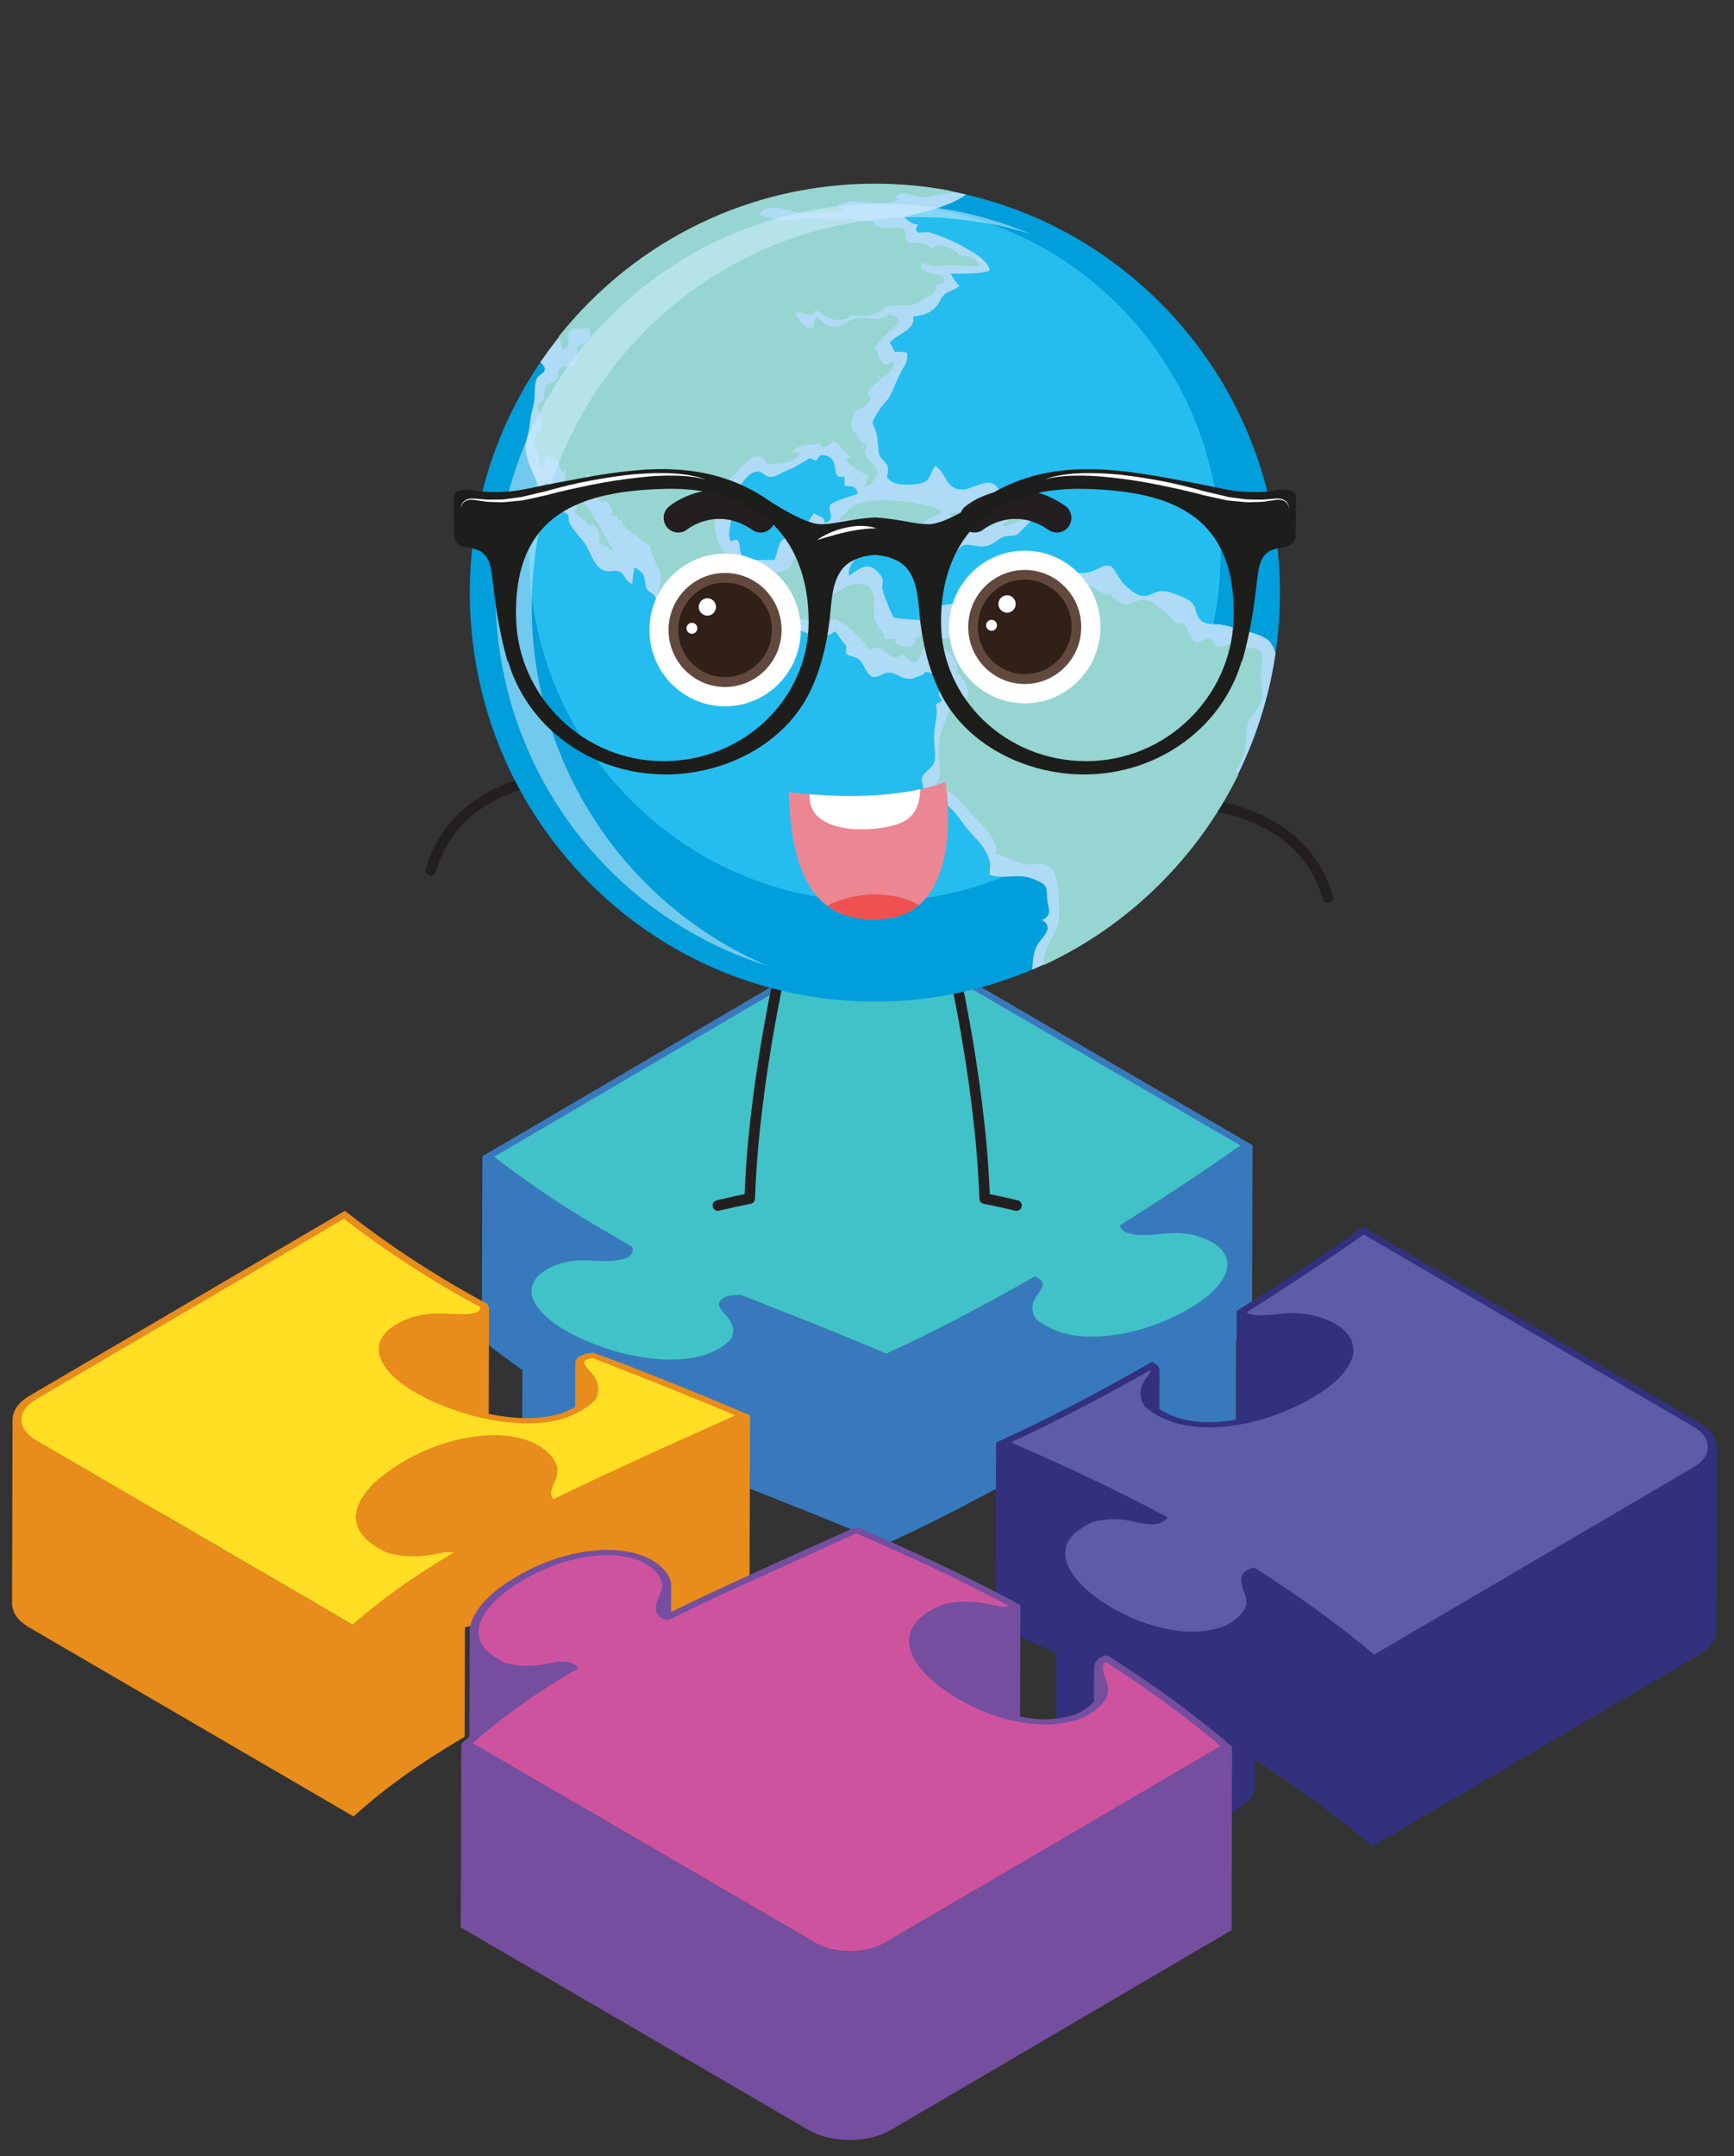 <svg width="70" height="87" viewBox="0 0 70 87" fill="none" xmlns="http://www.w3.org/2000/svg">
<rect x="0" y="0" width="70" height="87" fill="#333333" stroke="none"/>
<path d="M50.563 46.209L37.01 38.317C36.094 37.784 34.608 37.784 33.697 38.318L19.472 46.656L19.451 54.064L19.544 54.138C19.968 54.47 20.486 54.859 21.087 55.281L21.075 59.508C21.075 59.684 21.123 59.865 21.222 60.041C21.488 60.517 21.989 60.915 22.539 61.236C23.143 61.587 23.805 61.845 24.277 62.004C25.802 62.517 27.907 62.782 29.244 61.981C29.473 61.845 29.664 61.695 29.824 61.518C29.898 61.387 29.935 61.25 29.936 61.112L29.939 59.943C31.594 60.588 33.599 61.373 35.654 62.253L35.765 62.3L35.872 62.251C36.102 62.145 36.334 62.038 36.562 61.929L36.754 61.838C36.938 61.751 37.122 61.662 37.304 61.572L37.455 61.499C37.684 61.386 37.913 61.272 38.141 61.157L38.262 61.096C38.456 60.996 38.651 60.898 38.851 60.794L39.004 60.713C39.459 60.476 39.921 60.228 40.38 59.978L40.496 59.914C40.701 59.802 40.903 59.689 41.106 59.576L41.183 59.533C41.221 59.512 41.258 59.491 41.295 59.47L41.293 60.188C41.292 60.376 41.358 60.561 41.493 60.741C41.615 60.848 41.759 60.95 41.921 61.044C41.987 61.083 42.056 61.12 42.128 61.156C43.588 61.885 45.641 61.517 47.078 60.929C47.928 60.581 49.414 59.844 49.813 58.82C49.862 58.694 49.886 58.567 49.887 58.442L49.899 54.061L50.541 53.618L50.563 46.209ZM45.187 53.839C45.185 53.84 45.183 53.84 45.181 53.84C45.136 53.848 45.09 53.855 45.043 53.862C44.987 53.871 44.931 53.879 44.876 53.886C44.829 53.892 44.782 53.897 44.736 53.903C44.68 53.908 44.624 53.914 44.569 53.919C44.518 53.923 44.467 53.926 44.416 53.929C44.371 53.932 44.326 53.934 44.282 53.936C44.229 53.938 44.176 53.938 44.124 53.938C44.08 53.939 44.036 53.939 43.992 53.938C43.939 53.937 43.887 53.935 43.834 53.932C43.791 53.93 43.748 53.929 43.706 53.925C43.653 53.921 43.601 53.916 43.548 53.91C43.507 53.905 43.465 53.902 43.425 53.896C43.372 53.888 43.319 53.878 43.267 53.869C43.228 53.862 43.189 53.856 43.151 53.848C43.096 53.836 43.043 53.822 42.99 53.808C42.955 53.799 42.919 53.791 42.885 53.781C42.826 53.764 42.769 53.743 42.712 53.723C42.684 53.713 42.656 53.705 42.629 53.694C42.545 53.662 42.463 53.626 42.384 53.586C42.318 53.553 42.254 53.519 42.193 53.483C42.152 53.46 42.115 53.434 42.077 53.41L42.082 51.841C42.082 51.838 42.081 51.835 42.081 51.832C42.08 51.825 42.079 51.819 42.078 51.812C42.077 51.798 42.074 51.784 42.07 51.77C42.068 51.763 42.065 51.755 42.062 51.748C42.056 51.734 42.048 51.719 42.039 51.705C42.035 51.699 42.031 51.691 42.026 51.685C42.01 51.664 41.991 51.644 41.967 51.625C41.967 51.625 41.967 51.625 41.967 51.624C41.947 51.609 41.927 51.595 41.904 51.582L41.778 51.504L41.648 51.579C41.419 51.71 41.187 51.841 40.955 51.972L40.877 52.014C40.676 52.127 40.473 52.239 40.27 52.351L40.153 52.416C40.147 52.419 40.141 52.422 40.135 52.425C39.92 52.542 39.705 52.659 39.49 52.774C39.419 52.811 39.349 52.848 39.278 52.886C39.113 52.973 38.947 53.062 38.783 53.147L38.624 53.23C38.432 53.33 38.239 53.428 38.046 53.527L37.925 53.588C37.921 53.59 37.917 53.592 37.912 53.595C37.69 53.708 37.467 53.819 37.244 53.928L37.094 54.002C36.912 54.091 36.73 54.178 36.547 54.265L36.368 54.35L36.356 54.356C36.35 54.359 36.344 54.361 36.339 54.364C36.152 54.452 35.965 54.54 35.777 54.627C35.766 54.622 35.755 54.618 35.744 54.613C33.615 53.705 31.545 52.899 29.874 52.248C29.85 52.248 29.827 52.248 29.804 52.248C29.789 52.243 29.773 52.237 29.758 52.231C29.574 52.241 29.423 52.276 29.302 52.329C29.287 52.335 29.274 52.341 29.26 52.347C29.246 52.355 29.231 52.361 29.218 52.368C29.176 52.392 29.141 52.419 29.11 52.45C29.089 52.47 29.075 52.49 29.062 52.511C29.059 52.516 29.056 52.521 29.054 52.526C29.044 52.546 29.035 52.566 29.031 52.587C29.031 52.588 29.031 52.589 29.031 52.59C29.028 52.603 29.027 52.617 29.027 52.63L29.022 54.415C29.017 54.419 29.012 54.422 29.006 54.425C28.787 54.556 28.543 54.654 28.282 54.725C28.277 54.726 28.271 54.728 28.266 54.73C28.222 54.741 28.176 54.75 28.131 54.76C28.085 54.77 28.04 54.782 27.992 54.791C27.94 54.801 27.887 54.807 27.834 54.815C27.792 54.822 27.752 54.829 27.71 54.834C27.662 54.84 27.613 54.843 27.564 54.847C27.516 54.851 27.468 54.857 27.419 54.86C27.402 54.861 27.384 54.861 27.366 54.862C27.187 54.87 27.005 54.872 26.821 54.864C26.821 54.864 26.82 54.864 26.82 54.864C26.73 54.861 26.64 54.854 26.549 54.847C26.438 54.838 26.326 54.827 26.215 54.813C26.214 54.813 26.214 54.813 26.213 54.813C26.094 54.798 25.976 54.78 25.859 54.76C25.776 54.746 25.693 54.731 25.611 54.715C25.584 54.71 25.558 54.703 25.531 54.697C25.535 53.355 25.538 51.984 25.541 50.792L33.93 45.875C34.7 45.423 35.958 45.423 36.733 45.875L45.194 50.802L45.187 53.839Z" fill="#3879BD"/>
<path d="M50.074 46.222L48.864 47.056C48.6 47.235 48.323 47.422 48.031 47.617L47.71 47.831C46.899 48.368 46.076 48.899 45.266 49.407L45.201 49.448L45.222 49.503C45.245 49.56 45.294 49.631 45.4 49.692C45.573 49.793 45.899 49.87 46.509 49.825C46.623 49.817 46.739 49.805 46.852 49.794C47.085 49.77 47.304 49.749 47.526 49.751C47.75 49.753 47.989 49.785 48.23 49.845C48.503 49.92 48.745 50.019 48.944 50.134C49.017 50.176 49.084 50.221 49.144 50.268C49.513 50.554 49.64 50.964 49.485 51.364C49.112 52.319 47.701 53.016 46.894 53.346C45.568 53.89 43.688 54.238 42.386 53.587C42.319 53.553 42.256 53.519 42.195 53.484C42.055 53.403 41.93 53.315 41.825 53.223C41.667 53.005 41.634 52.761 41.728 52.516C41.77 52.405 41.842 52.301 41.919 52.191C41.943 52.156 41.967 52.12 41.992 52.084C42.044 52.006 42.182 51.796 41.969 51.624C41.949 51.609 41.93 51.595 41.907 51.582L41.78 51.504L41.65 51.579C41.421 51.711 41.189 51.841 40.957 51.972L40.879 52.014C40.678 52.127 40.476 52.239 40.272 52.351L40.156 52.416C39.699 52.664 39.239 52.911 38.786 53.147L38.627 53.23C38.435 53.33 38.241 53.429 38.048 53.527L37.928 53.588C37.702 53.703 37.474 53.817 37.246 53.928L37.096 54.002C36.914 54.091 36.733 54.178 36.549 54.266L36.358 54.356C36.166 54.447 35.973 54.537 35.78 54.627C33.639 53.713 31.556 52.902 29.877 52.247C29.463 52.247 29.244 52.32 29.113 52.449C28.928 52.63 29.099 52.832 29.164 52.908C29.193 52.943 29.223 52.976 29.253 53.01C29.345 53.116 29.433 53.216 29.495 53.325C29.627 53.564 29.631 53.808 29.51 54.033C29.379 54.173 29.211 54.304 29.01 54.424C27.815 55.138 25.887 54.886 24.481 54.411C24.028 54.259 23.391 54.013 22.814 53.677C22.3 53.377 21.833 53.006 21.587 52.566C21.368 52.176 21.43 51.761 21.753 51.457C21.95 51.272 22.24 51.111 22.59 50.993C22.827 50.918 23.061 50.874 23.281 50.861C23.502 50.848 23.725 50.859 23.96 50.87C24.076 50.875 24.192 50.881 24.306 50.883C25.333 50.908 25.523 50.637 25.544 50.472C25.55 50.421 25.543 50.369 25.521 50.307C25.041 50.023 24.63 49.793 24.237 49.563C22.409 48.499 20.94 47.444 19.949 46.675L33.955 38.465C34.725 38.014 35.982 38.014 36.758 38.465L50.074 46.222Z" fill="#41C1C8"/>
<path d="M30.085 57.027C29.803 56.907 29.524 56.788 29.245 56.671L28.966 56.556C28.782 56.479 28.597 56.403 28.415 56.327L28.093 56.195C27.926 56.128 27.758 56.059 27.592 55.992L27.262 55.859C27.103 55.795 26.944 55.731 26.785 55.668L25.201 55.042L23.955 54.584C23.657 54.6 23.439 54.673 23.307 54.803C23.242 54.867 23.223 54.932 23.225 54.994C23.225 54.99 23.223 54.987 23.224 54.983L23.219 56.769C23.213 56.772 23.209 56.775 23.203 56.779C22.287 57.326 20.941 57.304 19.728 57.05L19.74 52.802C19.74 52.81 19.739 52.819 19.738 52.827C19.744 52.776 19.737 52.723 19.66 52.605C19.247 52.384 18.836 52.155 18.428 51.918C17.634 51.455 16.851 50.961 16.088 50.442L16.068 50.452V50.429C15.848 50.279 15.637 50.132 15.405 49.967C15.317 49.905 15.232 49.844 15.148 49.782L15.1 49.748C14.917 49.614 14.741 49.485 14.575 49.359L14.516 49.315C14.454 49.268 14.394 49.222 14.333 49.175L14.268 49.126C14.194 49.069 14.12 49.011 14.049 48.956L13.923 48.857L1.187 56.322C0.733 56.589 0.507 56.938 0.507 57.288C0.507 57.286 0.507 57.285 0.507 57.284L0.486 64.693C0.485 65.046 0.715 65.399 1.177 65.668L14.275 73.296L14.395 73.186C14.529 73.066 14.667 72.947 14.804 72.829L14.909 72.741C15.048 72.624 15.189 72.507 15.335 72.392C15.48 72.276 15.63 72.161 15.78 72.047L15.892 71.963C16.043 71.849 16.196 71.737 16.374 71.61C16.525 71.503 16.681 71.396 16.836 71.29L16.957 71.209C17.282 70.99 17.627 70.768 17.982 70.549L18.111 70.469C18.291 70.359 18.47 70.25 18.655 70.142L18.755 70.083L18.767 65.658C19.004 65.609 19.249 65.57 19.505 65.547C20.198 65.485 20.889 65.588 21.353 65.823C21.389 65.841 21.424 65.861 21.459 65.881C21.621 65.975 21.76 66.089 21.873 66.213L21.869 67.664C21.869 67.868 21.973 67.991 22.101 68.066C22.147 68.092 22.197 68.113 22.246 68.129L22.375 68.154L22.47 68.107C22.68 68.003 22.897 67.898 23.115 67.793L23.747 67.488C23.974 67.38 24.203 67.272 24.435 67.162L29.563 64.833C29.731 64.757 29.9 64.681 30.068 64.604L30.256 64.519L30.277 57.11L30.085 57.027ZM15.277 59.689C15.243 59.72 15.209 59.75 15.176 59.781C15.166 59.791 15.157 59.8 15.147 59.809C15.121 59.833 15.096 59.858 15.071 59.883C15.06 59.894 15.049 59.905 15.038 59.917C15.013 59.942 14.989 59.968 14.965 59.994C14.957 60.003 14.948 60.012 14.94 60.021C14.909 60.055 14.879 60.09 14.85 60.125C14.844 60.133 14.838 60.14 14.832 60.147C14.809 60.175 14.787 60.204 14.766 60.232C14.757 60.243 14.748 60.255 14.74 60.267C14.721 60.293 14.703 60.319 14.685 60.345C14.678 60.356 14.67 60.367 14.663 60.377C14.639 60.413 14.617 60.45 14.595 60.486C14.594 60.489 14.593 60.491 14.591 60.494C14.572 60.528 14.554 60.562 14.537 60.596C14.531 60.608 14.525 60.619 14.52 60.631C14.508 60.657 14.496 60.684 14.485 60.711C14.48 60.722 14.474 60.734 14.47 60.746C14.458 60.778 14.446 60.809 14.436 60.841C14.434 60.846 14.432 60.852 14.43 60.858C14.418 60.895 14.409 60.933 14.401 60.97C14.399 60.98 14.397 60.99 14.395 61.001C14.39 61.029 14.385 61.056 14.382 61.084C14.38 61.096 14.379 61.108 14.378 61.12C14.375 61.148 14.374 61.177 14.373 61.205C14.373 61.212 14.372 61.219 14.372 61.227L14.36 65.445C14.332 65.469 14.304 65.493 14.277 65.517C14.263 65.529 14.248 65.541 14.234 65.554L6.375 60.978L13.864 56.589C13.896 56.613 13.927 56.638 13.959 56.663L14.025 56.712C14.085 56.759 14.147 56.806 14.21 56.853L14.268 56.898C14.436 57.024 14.612 57.154 14.798 57.289L14.846 57.324C14.931 57.386 15.016 57.447 15.135 57.531C15.183 57.565 15.232 57.6 15.282 57.635L15.277 59.689ZM0.866 58.015C0.859 58.009 0.854 58.002 0.847 57.996C0.853 58.002 0.859 58.008 0.866 58.015ZM23.59 54.954C23.589 54.959 23.588 54.964 23.587 54.968C23.588 54.964 23.589 54.959 23.59 54.954ZM23.325 55.221C23.321 55.216 23.318 55.211 23.314 55.206C23.317 55.211 23.321 55.216 23.325 55.221ZM23.239 55.071C23.238 55.069 23.238 55.068 23.238 55.066C23.238 55.068 23.238 55.069 23.239 55.071ZM23.283 55.161C23.279 55.155 23.276 55.149 23.272 55.142C23.276 55.149 23.279 55.155 23.283 55.161ZM19.379 52.788C19.379 52.772 19.378 52.755 19.373 52.735C19.378 52.755 19.379 52.772 19.379 52.788ZM1.308 56.56C1.295 56.57 1.283 56.58 1.27 56.59C1.283 56.58 1.295 56.57 1.308 56.56ZM1.093 56.752C1.08 56.765 1.07 56.78 1.059 56.794C1.07 56.78 1.08 56.766 1.093 56.752ZM0.873 57.229C0.875 57.212 0.875 57.195 0.877 57.178C0.875 57.195 0.875 57.212 0.873 57.229ZM0.892 57.118C0.896 57.101 0.898 57.084 0.904 57.068C0.899 57.084 0.896 57.101 0.892 57.118ZM0.983 56.902C0.993 56.886 1.001 56.87 1.012 56.854C1.001 56.87 0.993 56.886 0.983 56.902ZM0.535 57.49C0.54 57.51 0.544 57.53 0.55 57.55C0.544 57.531 0.54 57.51 0.535 57.49ZM0.645 57.748C0.657 57.767 0.667 57.786 0.68 57.805C0.667 57.786 0.657 57.767 0.645 57.748Z" fill="#E88C1B"/>
<path d="M29.68 57.114C29.574 57.163 29.469 57.209 29.364 57.256L26.833 58.391L24.231 59.589C23.997 59.699 23.769 59.807 23.541 59.915L22.905 60.221C22.718 60.311 22.533 60.401 22.351 60.492C22.204 60.38 22.251 60.158 22.297 60.023C22.318 59.959 22.345 59.897 22.37 59.833C22.428 59.696 22.488 59.555 22.501 59.406C22.517 59.248 22.473 59.08 22.366 58.901C22.219 58.678 22.001 58.48 21.731 58.322C21.692 58.3 21.651 58.278 21.609 58.256C21.067 57.98 20.268 57.858 19.471 57.93C17.693 58.09 16.329 58.903 15.675 59.374C14.569 60.169 13.793 61.34 14.935 62.241C15.045 62.328 15.163 62.408 15.29 62.481C15.388 62.539 15.492 62.592 15.599 62.641C16.06 62.783 16.555 62.828 17.062 62.784C17.283 62.764 17.488 62.725 17.688 62.688C17.748 62.676 17.808 62.666 17.869 62.654C18.083 62.616 18.215 62.615 18.302 62.654C18.157 62.741 18.013 62.828 17.873 62.914L17.743 62.995C17.383 63.216 17.034 63.441 16.705 63.662L16.584 63.744C16.419 63.856 16.255 63.969 16.107 64.075C15.924 64.206 15.775 64.315 15.629 64.425L15.515 64.51C15.363 64.625 15.213 64.741 15.065 64.859C14.919 64.975 14.776 65.094 14.634 65.212L14.529 65.302C14.43 65.386 14.332 65.47 14.236 65.555L1.453 58.11C0.677 57.658 0.673 56.924 1.444 56.472L13.886 49.179C13.918 49.204 13.949 49.228 13.982 49.254L14.047 49.303C14.107 49.35 14.169 49.397 14.233 49.444L14.29 49.489C14.458 49.614 14.634 49.745 14.82 49.88L14.868 49.915C14.953 49.976 15.038 50.038 15.127 50.1C15.36 50.267 15.573 50.414 15.795 50.566C16.581 51.101 17.369 51.597 18.168 52.062C18.567 52.294 18.969 52.519 19.373 52.736C19.38 52.764 19.38 52.788 19.379 52.81C19.358 52.968 19.066 53.04 18.515 53.028C18.403 53.025 18.293 53.019 18.182 53.015C17.941 53.003 17.691 52.99 17.437 53.006C17.169 53.022 16.892 53.074 16.608 53.163C16.202 53.3 15.868 53.487 15.641 53.7C15.263 54.056 15.187 54.536 15.439 54.985C15.705 55.462 16.206 55.861 16.756 56.181C17.36 56.533 18.023 56.789 18.495 56.948C20.02 57.462 22.123 57.726 23.462 56.925C23.69 56.789 23.882 56.639 24.03 56.48C24.192 56.193 24.189 55.9 24.032 55.614C23.962 55.49 23.864 55.378 23.767 55.269C23.738 55.236 23.71 55.202 23.681 55.169C23.577 55.046 23.558 54.97 23.617 54.912C23.68 54.85 23.782 54.813 23.928 54.798L26.584 55.842C26.741 55.906 26.9 55.969 27.058 56.033L27.39 56.166C27.554 56.232 27.72 56.3 27.887 56.369L28.208 56.499C28.389 56.575 28.575 56.651 28.759 56.728L29.035 56.843C29.249 56.932 29.464 57.023 29.68 57.114Z" fill="#FFDE24"/>
<path d="M46.993 32.107C46.461 32.107 46.117 32.145 46.087 32.148C45.97 32.161 45.886 32.268 45.899 32.386C45.912 32.504 46.019 32.589 46.135 32.575C46.15 32.574 47.669 32.409 49.323 32.794C51.502 33.3 52.874 34.474 53.401 36.281C53.434 36.395 53.553 36.46 53.666 36.426C53.779 36.393 53.844 36.273 53.811 36.159C53.244 34.216 51.721 32.906 49.408 32.372C48.482 32.158 47.611 32.107 46.993 32.107Z" fill="#231F20"/>
<path d="M24.006 31.001C23.388 31.001 22.517 31.052 21.591 31.266C19.277 31.801 17.754 33.111 17.188 35.054C17.154 35.167 17.219 35.287 17.332 35.321C17.446 35.355 17.564 35.289 17.597 35.175C18.124 33.368 19.496 32.195 21.675 31.688C23.329 31.303 24.848 31.468 24.864 31.47C24.98 31.483 25.086 31.398 25.099 31.28C25.113 31.162 25.028 31.055 24.911 31.042C24.881 31.039 24.538 31.001 24.006 31.001Z" fill="#231F20"/>
<path d="M28.98 48.857C28.883 48.857 28.795 48.789 28.772 48.69C28.746 48.574 28.818 48.459 28.933 48.432C29.523 48.296 29.874 48.221 30.059 48.183C30.252 43.208 31.551 37.961 31.564 37.908C31.593 37.793 31.709 37.723 31.823 37.752C31.937 37.781 32.006 37.898 31.978 38.013C31.965 38.067 30.647 43.391 30.479 48.369C30.476 48.47 30.403 48.556 30.303 48.573C30.3 48.574 29.969 48.634 29.028 48.851C29.012 48.855 28.996 48.857 28.98 48.857Z" fill="#231F20"/>
<path d="M41.036 48.857C41.02 48.857 41.004 48.855 40.988 48.852C40.047 48.634 39.715 48.574 39.712 48.574C39.613 48.556 39.54 48.471 39.536 48.369C39.369 43.391 38.051 38.067 38.038 38.014C38.009 37.898 38.078 37.782 38.193 37.752C38.306 37.723 38.423 37.793 38.452 37.909C38.465 37.962 39.763 43.208 39.956 48.183C40.141 48.221 40.492 48.296 41.083 48.432C41.198 48.459 41.269 48.574 41.243 48.69C41.221 48.789 41.133 48.857 41.036 48.857Z" fill="#231F20"/>
<path d="M46.881 35.584C53.267 29.143 53.267 18.701 46.881 12.26C40.495 5.819 30.141 5.819 23.755 12.26C17.369 18.701 17.369 29.143 23.755 35.584C30.141 42.025 40.495 42.025 46.881 35.584Z" fill="#009EDB"/>
<path d="M45.189 32.261C50.641 26.762 50.641 17.848 45.189 12.349C39.737 6.85 30.898 6.85 25.447 12.349C19.995 17.848 19.995 26.762 25.447 32.261C30.898 37.759 39.737 37.759 45.189 32.261Z" fill="#25BDEF"/>
<path d="M51.395 26.103C51.318 25.941 51.209 25.816 51.051 25.731C50.861 25.628 50.65 25.562 50.444 25.5C50.237 25.439 50.027 25.387 49.818 25.331C49.614 25.276 49.424 25.21 49.21 25.197C49.01 25.184 48.788 25.202 48.601 25.117C48.448 25.049 48.351 24.887 48.301 24.732C48.248 24.568 48.229 24.421 48.094 24.298C47.947 24.166 47.749 24.09 47.568 24.019C47.391 23.95 47.2 23.874 47.009 23.855C46.904 23.845 46.799 23.844 46.698 23.88C46.617 23.908 46.543 23.955 46.464 23.989C46.293 24.063 46.111 24.07 45.94 23.992C45.741 23.902 45.565 23.742 45.403 23.597C45.271 23.48 45.181 23.314 45.089 23.166C45.042 23.09 44.996 23.013 44.943 22.94C44.882 22.857 44.808 22.821 44.703 22.823C44.479 22.827 44.281 22.987 44.075 23.059C43.84 23.141 43.567 23.124 43.324 23.104C43.189 23.092 43.055 23.067 42.92 23.061C42.802 23.055 42.68 23.069 42.562 23.081C42.284 23.108 42.01 23.158 41.736 23.202C41.482 23.243 41.228 23.282 40.971 23.296C40.763 23.308 40.565 23.306 40.37 23.223C40.248 23.17 40.16 23.106 40.021 23.143C39.822 23.197 39.644 23.313 39.482 23.438C39.31 23.57 39.146 23.715 38.981 23.857C38.836 23.982 38.708 24.12 38.572 24.255C38.522 24.306 38.473 24.352 38.402 24.368C38.293 24.393 38.179 24.399 38.069 24.424C37.975 24.445 37.901 24.459 37.806 24.437C37.685 24.41 37.561 24.399 37.493 24.523C37.423 24.65 37.431 24.922 37.283 24.996C37.214 25.031 37.091 25.01 37.019 25.008C36.855 25.003 36.691 24.992 36.528 24.977C36.401 24.966 36.272 24.957 36.147 24.933C36.071 24.918 36.054 24.878 36.02 24.808C35.888 24.54 35.784 24.255 35.681 23.975C35.64 23.861 35.605 23.75 35.617 23.627C35.623 23.566 35.639 23.505 35.638 23.444C35.636 23.353 35.592 23.272 35.541 23.199C35.389 22.987 35.158 22.798 34.886 22.877C34.672 22.939 34.488 23.097 34.303 23.216C34.292 23.223 34.277 23.216 34.274 23.204C34.25 23.114 34.267 23.021 34.298 22.936C34.388 22.689 34.577 22.475 34.761 22.294C34.927 22.131 35.124 21.954 35.346 21.875C35.654 21.765 35.956 21.893 36.25 21.982C36.595 22.086 36.942 22.079 37.221 21.826C37.397 21.668 37.654 21.74 37.815 21.888C37.913 21.98 37.993 22.091 38.095 22.179C38.211 22.279 38.404 22.364 38.55 22.282C38.681 22.208 38.764 22.036 38.913 21.994C39.003 21.968 39.118 21.988 39.21 21.999C39.319 22.013 39.426 22.036 39.536 22.047C39.763 22.07 39.957 22.02 40.143 21.887C40.276 21.793 40.411 21.684 40.573 21.646C40.723 21.61 40.915 21.645 41.051 21.57C41.127 21.527 41.193 21.446 41.254 21.385C41.448 21.192 41.635 20.99 41.812 20.781C41.936 20.635 42.153 20.44 42.11 20.23C42.047 19.918 41.714 19.62 41.413 19.552C41.086 19.479 40.921 19.855 40.615 19.86C40.49 19.862 40.399 19.812 40.314 19.721C40.2 19.599 40.124 19.494 39.945 19.483C39.59 19.462 39.271 19.701 38.927 19.749C38.642 19.788 38.412 19.673 38.251 19.439C38.167 19.317 38.103 19.183 38.02 19.061C37.972 18.991 37.919 18.926 37.855 18.871C37.838 18.856 37.782 18.795 37.757 18.799C37.734 18.804 37.706 18.87 37.695 18.89C37.633 18.999 37.583 19.113 37.528 19.226C37.495 19.295 37.457 19.361 37.395 19.408C37.322 19.465 37.227 19.49 37.139 19.508C36.97 19.542 36.797 19.555 36.626 19.558C36.333 19.563 35.992 19.526 35.812 19.262C35.807 19.259 35.804 19.253 35.804 19.247C35.804 19.246 35.803 19.245 35.803 19.244C35.802 19.236 35.807 19.23 35.813 19.227C35.803 19.222 35.818 19.189 35.822 19.17C35.828 19.134 35.835 19.097 35.84 19.061C35.85 18.991 35.861 18.921 35.843 18.854C35.785 18.633 35.531 18.529 35.486 18.305C35.435 18.053 35.45 17.792 35.391 17.539C35.367 17.438 35.342 17.334 35.299 17.238C35.281 17.198 35.256 17.159 35.24 17.118C35.211 17.04 35.246 16.971 35.282 16.901C35.388 16.693 35.511 16.499 35.661 16.321C35.744 16.223 35.834 16.127 35.905 16.019C35.971 15.918 36.014 15.799 36.061 15.688C36.162 15.45 36.262 15.214 36.384 14.985C36.478 14.809 36.613 14.641 36.623 14.433C36.625 14.383 36.634 14.261 36.598 14.222C36.578 14.2 36.54 14.213 36.506 14.212C36.383 14.21 36.266 14.175 36.142 14.2C36.134 14.202 36.124 14.199 36.12 14.191C36.058 14.07 35.985 13.956 35.924 13.835C35.92 13.827 35.921 13.818 35.927 13.811C36.082 13.638 36.302 13.534 36.492 13.407C36.699 13.268 36.92 13.081 36.863 12.802C36.861 12.792 36.866 12.78 36.877 12.777C37.094 12.729 37.326 12.707 37.522 12.592C37.628 12.529 37.733 12.441 37.812 12.347C37.893 12.251 37.946 12.134 38.009 12.027C38.073 11.917 38.144 11.857 38.256 11.796C38.365 11.736 38.485 11.697 38.594 11.635C38.629 11.615 38.669 11.592 38.698 11.564C38.736 11.528 38.731 11.54 38.702 11.505C38.661 11.455 38.612 11.414 38.573 11.362C38.503 11.27 38.446 11.169 38.394 11.066C38.388 11.053 38.396 11.036 38.411 11.036C38.691 11.037 38.97 11.048 39.249 11.034C39.398 11.027 39.547 11.012 39.694 10.984C39.76 10.972 39.835 10.963 39.899 10.939C39.966 10.914 39.959 10.896 39.937 10.834C39.822 10.515 39.46 10.294 39.188 10.129C38.892 9.948 38.576 9.778 38.255 9.645C38.056 9.562 37.853 9.489 37.65 9.415C37.508 9.362 37.396 9.358 37.247 9.373C37.177 9.38 37.067 9.402 37.014 9.339C36.953 9.266 37.011 9.14 37.048 9.057C36.84 9.041 36.663 8.921 36.515 8.776C36.505 8.766 36.509 8.747 36.524 8.743C37.062 8.613 37.605 8.494 38.126 8.299C38.431 8.184 38.737 8.04 39.005 7.849C37.821 7.574 36.586 7.429 35.318 7.429C29.709 7.429 24.76 10.277 21.815 14.618C21.899 14.697 22.026 14.82 21.986 14.945C21.954 15.043 21.837 15.097 21.766 15.16C21.613 15.293 21.6 15.511 21.59 15.702C21.579 15.923 21.587 16.144 21.537 16.361C21.507 16.489 21.463 16.611 21.44 16.742C21.423 16.842 21.412 16.943 21.398 17.044C21.375 17.217 21.346 17.387 21.304 17.557C21.255 17.757 21.199 17.948 21.221 18.157C21.246 18.392 21.324 18.62 21.41 18.838C21.493 19.05 21.59 19.256 21.679 19.465C21.7 19.513 21.718 19.561 21.739 19.608C21.759 19.655 21.742 19.645 21.783 19.643C21.886 19.637 21.986 19.542 22.045 19.468C22.052 19.46 22.067 19.46 22.073 19.468C22.247 19.669 22.34 19.905 22.404 20.161C22.431 20.269 22.453 20.378 22.489 20.483C22.507 20.537 22.522 20.6 22.573 20.627C22.606 20.644 22.653 20.645 22.689 20.653C22.848 20.689 22.955 20.734 22.961 20.91C22.964 20.998 22.959 21.061 23.009 21.14C23.036 21.183 23.065 21.225 23.094 21.267C23.154 21.355 23.217 21.442 23.283 21.525C23.423 21.702 23.576 21.858 23.686 22.056C23.785 22.237 23.862 22.43 23.965 22.608C24.076 22.798 24.247 23.018 24.48 23.045C24.679 23.07 24.897 22.971 25.072 23.105C25.229 23.226 25.281 23.449 25.46 23.541C25.554 23.589 25.53 23.518 25.535 23.444C25.54 23.382 25.547 23.32 25.554 23.259C25.568 23.144 25.587 23.03 25.609 22.918C25.611 22.905 25.627 22.9 25.637 22.906C25.793 22.993 25.948 23.099 26.005 23.277C26.059 23.445 26.022 23.682 26.146 23.82C26.212 23.893 26.315 23.929 26.388 23.996C26.47 24.072 26.482 24.143 26.482 24.253C26.483 24.415 26.443 24.586 26.532 24.733C26.606 24.856 26.723 24.96 26.87 24.973C26.964 24.982 27.058 24.956 27.148 24.93C27.227 24.908 27.316 24.896 27.388 24.858C27.482 24.808 27.564 24.732 27.666 24.697C27.721 24.678 27.77 24.684 27.829 24.689C27.988 24.7 28.16 24.707 28.314 24.754C28.47 24.8 28.612 24.895 28.755 24.971C28.914 25.057 29.082 25.167 29.264 25.085C29.398 25.025 29.467 24.895 29.533 24.77C29.582 24.676 29.632 24.572 29.721 24.509C29.826 24.436 29.953 24.446 30.072 24.477C30.195 24.509 30.349 24.549 30.394 24.685C30.413 24.742 30.411 24.805 30.423 24.863C30.444 24.968 30.504 25.043 30.574 25.12C30.652 25.207 30.748 25.299 30.873 25.278C30.947 25.266 31.012 25.22 31.077 25.187C31.21 25.118 31.329 25.11 31.475 25.14C31.858 25.216 32.209 25.414 32.575 25.545C32.942 25.677 33.373 25.77 33.691 25.48C33.699 25.473 33.712 25.471 33.719 25.48C33.814 25.601 33.901 25.729 33.99 25.855C34.049 25.939 34.166 26.033 34.164 26.142C34.162 26.243 34.104 26.311 34.204 26.407C34.246 26.448 34.306 26.462 34.361 26.477C34.458 26.503 34.559 26.522 34.643 26.58C34.941 26.784 34.99 27.506 35.49 27.276C35.656 27.199 35.788 27.109 35.979 27.147C36.207 27.192 36.378 27.36 36.617 27.381C36.695 27.388 36.779 27.398 36.856 27.374C36.909 27.358 36.959 27.331 37.012 27.313C37.103 27.282 37.201 27.272 37.274 27.203C37.298 27.18 37.316 27.146 37.344 27.128C37.436 27.071 37.6 27.173 37.676 27.217C37.874 27.331 38.027 27.529 38.115 27.738C38.119 27.747 38.118 27.76 38.108 27.765C38.013 27.809 37.909 27.873 37.901 27.988C37.893 28.09 37.97 28.181 38.033 28.248C38.041 28.257 38.041 28.274 38.029 28.279C37.967 28.312 37.907 28.352 37.841 28.377C37.757 28.41 37.774 28.396 37.792 28.491C37.822 28.639 37.82 28.788 37.801 28.938C37.763 29.245 37.691 29.542 37.707 29.853C37.721 30.119 37.779 30.4 37.736 30.666C37.696 30.909 37.506 31.026 37.346 31.187C37.276 31.258 37.211 31.343 37.212 31.447C37.213 31.523 37.233 31.602 37.249 31.676C37.29 31.862 37.341 32.046 37.401 32.226C37.413 32.263 37.443 32.411 37.478 32.428C37.478 32.428 37.499 32.405 37.523 32.389C37.554 32.367 37.587 32.349 37.622 32.336C37.756 32.282 37.899 32.301 38.028 32.361C38.373 32.522 38.62 32.877 38.844 33.172C38.954 33.316 39.06 33.466 39.183 33.599C39.351 33.78 39.522 33.953 39.665 34.156C39.81 34.362 39.933 34.596 39.968 34.85C39.987 34.985 39.955 35.1 39.945 35.231C39.941 35.297 39.931 35.282 39.994 35.313C40.019 35.324 40.057 35.33 40.082 35.336C40.166 35.355 40.253 35.367 40.339 35.373C40.655 35.394 40.971 35.339 41.286 35.365C41.534 35.385 41.75 35.474 41.97 35.584C42.071 35.635 42.172 35.69 42.217 35.8C42.278 35.95 42.26 36.133 42.274 36.291C42.29 36.464 42.367 36.65 42.346 36.824C42.326 36.98 42.194 37.063 42.063 37.123C42.226 37.217 42.344 37.353 42.267 37.553C42.183 37.773 41.989 37.936 41.87 38.136C41.727 38.379 41.705 38.71 41.678 38.986C41.674 39.032 41.67 39.078 41.666 39.126C46.833 36.928 50.646 32.13 51.493 26.357C51.466 26.27 51.434 26.185 51.395 26.103ZM33.779 20.222C33.723 20.245 33.668 20.27 33.614 20.298C33.579 20.318 33.547 20.335 33.526 20.37C33.487 20.434 33.479 20.506 33.492 20.578C33.504 20.643 33.528 20.705 33.542 20.77C33.554 20.829 33.556 20.892 33.526 20.947C33.483 21.024 33.396 21.065 33.318 21.096C33.306 21.101 33.294 21.089 33.294 21.077C33.293 21.022 33.279 20.969 33.243 20.926C33.211 20.889 33.17 20.863 33.126 20.842C33.035 20.796 32.935 20.765 32.848 20.709C32.734 20.889 32.63 21.082 32.485 21.24C32.352 21.385 32.184 21.485 32.005 21.562C31.911 21.603 31.817 21.643 31.728 21.694C31.669 21.727 31.612 21.764 31.563 21.811C31.485 21.887 31.45 21.987 31.421 22.091C31.375 22.258 31.33 22.424 31.266 22.585C31.264 22.593 31.257 22.6 31.247 22.599C31.049 22.585 30.848 22.602 30.649 22.599C30.47 22.596 30.278 22.587 30.11 22.516C30.047 22.489 29.98 22.45 29.94 22.392C29.909 22.348 29.894 22.291 29.885 22.238C29.863 22.12 29.866 21.991 29.822 21.878C29.805 21.836 29.777 21.798 29.732 21.786C29.665 21.769 29.59 21.803 29.532 21.832C29.522 21.836 29.51 21.834 29.505 21.825C29.422 21.682 29.432 21.506 29.453 21.348C29.473 21.195 29.511 21.044 29.524 20.89C29.53 20.829 29.534 20.765 29.504 20.709C29.483 20.672 29.452 20.641 29.437 20.6C29.417 20.545 29.431 20.479 29.455 20.427C29.479 20.376 29.526 20.338 29.57 20.306C29.679 20.227 29.806 20.177 29.913 20.096C29.879 20.051 29.844 20.006 29.812 19.959C29.776 19.906 29.738 19.844 29.76 19.777C29.771 19.745 29.79 19.716 29.81 19.689C29.842 19.644 29.876 19.6 29.909 19.555C29.983 19.453 30.054 19.352 30.142 19.262C30.227 19.176 30.324 19.097 30.437 19.054C30.532 19.017 30.635 19.014 30.729 19.059C30.808 19.098 30.871 19.163 30.948 19.205C30.988 19.227 31.032 19.242 31.078 19.244C31.107 19.246 31.134 19.241 31.163 19.238C31.183 19.236 31.203 19.235 31.222 19.231C31.33 19.208 31.429 19.151 31.526 19.1C31.575 19.075 31.624 19.049 31.675 19.026C31.727 19.003 31.781 18.986 31.834 18.964C31.962 18.911 32.083 18.845 32.203 18.775C32.316 18.709 32.427 18.639 32.541 18.574C32.571 18.557 32.6 18.541 32.63 18.526C32.652 18.514 32.675 18.498 32.7 18.497C32.743 18.493 32.784 18.518 32.821 18.538C32.854 18.558 32.905 18.596 32.946 18.578C32.986 18.56 33.012 18.513 33.035 18.478C33.056 18.444 33.077 18.402 33.109 18.378C33.126 18.364 33.145 18.367 33.166 18.368C33.188 18.368 33.209 18.369 33.23 18.37C33.342 18.378 33.451 18.409 33.538 18.483C33.596 18.532 33.636 18.591 33.662 18.663C33.711 18.798 33.707 18.945 33.747 19.082C33.764 19.137 33.79 19.191 33.841 19.221C33.907 19.262 33.993 19.253 34.066 19.239C34.079 19.236 34.091 19.244 34.091 19.258V19.599C34.191 19.63 34.3 19.612 34.401 19.633C34.454 19.644 34.505 19.668 34.54 19.711C34.589 19.768 34.606 19.844 34.614 19.917C34.615 19.926 34.607 19.934 34.599 19.936C34.471 19.973 34.345 20.016 34.218 20.059C34.071 20.109 33.924 20.162 33.779 20.222Z" fill="#AFDBF6"/>
<path d="M37.562 20.901L37.583 20.892C37.723 20.832 37.868 20.77 37.982 20.657C37.992 20.648 37.997 20.633 37.994 20.618C37.991 20.602 37.981 20.588 37.967 20.583C37.667 20.455 37.343 20.381 37.066 20.325C36.649 20.241 36.245 20.194 35.864 20.186C35.593 20.18 35.187 20.184 34.803 20.291C34.798 20.291 34.792 20.293 34.787 20.295L34.772 20.299C34.76 20.302 34.748 20.305 34.737 20.309C34.474 20.391 34.278 20.516 34.154 20.681C34.052 20.76 33.967 20.837 33.893 20.917C33.879 20.932 33.877 20.953 33.887 20.973C33.898 20.994 33.921 21.006 33.942 21.002C34.071 20.977 34.205 20.978 34.334 20.979C34.379 20.98 34.425 20.98 34.471 20.979L34.472 20.985C34.477 21.041 34.482 21.094 34.514 21.149C34.522 21.164 34.536 21.174 34.551 21.177C34.565 21.18 34.58 21.177 34.592 21.167C34.827 20.988 35.076 21.061 35.377 21.174C35.467 21.207 35.544 21.235 35.652 21.221C35.785 21.204 35.91 21.262 35.994 21.307C36.032 21.327 36.069 21.351 36.106 21.373C36.233 21.45 36.364 21.529 36.521 21.529C36.528 21.529 36.535 21.529 36.543 21.528C36.683 21.522 36.808 21.46 36.928 21.402C37.032 21.351 37.138 21.298 37.254 21.282C37.268 21.28 37.281 21.272 37.288 21.261C37.296 21.249 37.298 21.233 37.294 21.218C37.244 21.037 37.413 20.965 37.562 20.901Z" fill="#96D5D2"/>
<path d="M39.141 20.591C39.065 20.586 38.989 20.591 38.909 20.608C38.865 20.617 38.821 20.628 38.777 20.638C38.647 20.67 38.525 20.7 38.394 20.689C38.375 20.688 38.356 20.698 38.345 20.714C38.336 20.728 38.336 20.744 38.343 20.759C38.433 20.93 38.52 21.081 38.675 21.179C38.38 21.234 38.076 21.292 37.91 21.574C37.899 21.592 37.899 21.615 37.91 21.632C37.92 21.646 37.935 21.654 37.952 21.654C37.954 21.654 37.956 21.654 37.959 21.654C38.15 21.632 38.341 21.599 38.527 21.567C38.887 21.504 39.26 21.439 39.636 21.458C39.659 21.459 39.681 21.444 39.689 21.421C39.696 21.4 39.689 21.378 39.671 21.364C39.638 21.341 39.605 21.314 39.575 21.288C39.561 21.277 39.548 21.267 39.535 21.256C39.793 21.15 40.063 21.063 40.324 20.979C40.387 20.959 40.45 20.938 40.513 20.918C40.532 20.912 40.544 20.896 40.545 20.877C40.547 20.854 40.534 20.831 40.514 20.821C40.343 20.735 40.165 20.728 40.029 20.731L39.976 20.733C39.894 20.735 39.81 20.737 39.726 20.733C39.675 20.73 39.663 20.672 39.653 20.59C39.65 20.57 39.648 20.551 39.645 20.535C39.642 20.52 39.633 20.507 39.621 20.499C39.61 20.491 39.597 20.489 39.584 20.491C39.465 20.517 39.346 20.544 39.228 20.572L39.141 20.591Z" fill="#96D5D2"/>
<path d="M40.477 21.187C40.482 21.211 40.502 21.227 40.524 21.227C40.526 21.227 40.528 21.227 40.53 21.226C40.731 21.2 40.95 21.128 41.197 21.005C41.367 20.921 41.556 20.816 41.629 20.649C41.635 20.636 41.635 20.621 41.628 20.607C41.621 20.593 41.607 20.583 41.591 20.579C41.411 20.542 41.235 20.584 41.12 20.692C41.114 20.697 41.111 20.703 41.109 20.708C41.068 20.729 41.024 20.757 40.976 20.794C40.932 20.828 40.89 20.865 40.849 20.9C40.741 20.993 40.639 21.081 40.506 21.13C40.483 21.138 40.471 21.162 40.477 21.187Z" fill="#96D5D2"/>
<path d="M50.942 27.76C50.906 27.469 50.873 27.194 50.924 26.901C50.928 26.881 50.932 26.86 50.936 26.839C50.953 26.751 50.971 26.661 50.959 26.57C50.95 26.503 50.934 26.437 50.909 26.367C50.905 26.356 50.902 26.345 50.898 26.335C50.877 26.268 50.857 26.206 50.77 26.19C50.708 26.18 50.642 26.171 50.58 26.164C50.399 26.141 50.212 26.118 50.054 26.027C50.009 26.001 49.97 25.968 49.943 25.934C49.898 25.874 49.804 25.915 49.74 25.942C49.728 25.948 49.716 25.953 49.706 25.956C49.678 25.967 49.649 25.978 49.619 25.99C49.499 26.037 49.375 26.086 49.249 26.092C49.148 26.096 49.106 26.077 49.047 25.997C49.037 25.983 49.026 25.966 49.014 25.948C48.955 25.857 48.874 25.733 48.771 25.755C48.714 25.768 48.652 25.796 48.587 25.827C48.456 25.888 48.319 25.952 48.209 25.882C48.072 25.796 48.025 25.654 47.975 25.503L47.965 25.47C47.936 25.384 47.901 25.279 47.819 25.217C47.76 25.172 47.688 25.147 47.598 25.142L47.587 25.141L47.581 25.15C47.58 25.152 47.579 25.153 47.576 25.151L47.559 25.141H47.553C47.517 25.142 47.478 25.144 47.439 25.148C47.434 25.148 47.429 25.146 47.429 25.143C47.406 25.069 47.362 25.022 47.315 24.972C47.303 24.959 47.291 24.946 47.279 24.932C47.278 24.931 47.277 24.929 47.276 24.927L47.275 24.922L47.27 24.918C47.234 24.885 47.198 24.852 47.162 24.819C47.106 24.768 47.048 24.714 46.99 24.664L46.969 24.647C46.767 24.473 46.537 24.277 46.272 24.214C46.083 24.168 45.932 24.227 45.797 24.298C45.709 24.345 45.613 24.389 45.504 24.383C45.363 24.375 45.228 24.329 45.114 24.251C45.042 24.203 44.988 24.158 44.943 24.112C44.936 24.104 44.926 24.091 44.916 24.078C44.88 24.029 44.839 23.975 44.796 23.979C44.574 24.001 44.385 23.879 44.203 23.761C44.155 23.73 44.106 23.698 44.056 23.669C44.041 23.66 44.026 23.651 44.011 23.642C43.91 23.582 43.797 23.514 43.685 23.488C43.637 23.478 43.592 23.485 43.548 23.492C43.535 23.495 43.521 23.497 43.507 23.499C43.424 23.51 43.338 23.512 43.255 23.514C43.197 23.516 43.138 23.517 43.079 23.522C42.897 23.535 42.731 23.554 42.571 23.58C42.16 23.646 41.805 23.742 41.487 23.872C41.484 23.873 41.482 23.871 41.481 23.871C41.479 23.869 41.478 23.867 41.477 23.865C41.477 23.859 41.477 23.853 41.477 23.847C41.475 23.803 41.473 23.744 41.413 23.731C41.379 23.723 41.344 23.715 41.31 23.706C41.238 23.687 41.166 23.667 41.095 23.647C41.065 23.639 41.035 23.63 41.005 23.621C40.922 23.596 40.836 23.57 40.749 23.556L40.731 23.552L40.727 23.571C40.716 23.626 40.691 23.673 40.665 23.723C40.637 23.774 40.609 23.826 40.598 23.887C40.598 23.889 40.597 23.895 40.587 23.894C40.511 23.888 40.434 23.89 40.36 23.891C40.286 23.893 40.21 23.894 40.136 23.888C40.135 23.888 40.133 23.888 40.133 23.885C40.131 23.881 40.132 23.877 40.133 23.876L40.151 23.853C40.188 23.806 40.226 23.758 40.256 23.706C40.258 23.703 40.266 23.686 40.274 23.669C40.282 23.651 40.291 23.632 40.293 23.628L40.278 23.617L40.275 23.597C40.218 23.603 40.164 23.639 40.116 23.67L40.099 23.681C39.965 23.768 39.825 23.876 39.683 24C39.64 24.037 39.597 24.078 39.555 24.116C39.42 24.242 39.281 24.372 39.113 24.444C39.054 24.47 38.995 24.488 38.932 24.502C38.88 24.513 38.853 24.572 38.832 24.62C38.827 24.631 38.822 24.642 38.817 24.65C38.806 24.672 38.791 24.696 38.776 24.721C38.748 24.769 38.715 24.824 38.691 24.879L38.664 24.939L38.72 24.904C38.741 24.89 38.758 24.879 38.777 24.872C38.779 24.872 38.782 24.873 38.784 24.874C38.786 24.877 38.787 24.879 38.785 24.882L38.795 24.892L38.794 24.893L38.781 24.885L38.747 24.912L38.79 24.92C38.794 24.92 38.798 24.923 38.8 24.926C38.8 24.928 38.801 24.929 38.8 24.931L38.797 24.935L38.798 24.942L38.789 24.95L38.794 24.967C38.795 24.97 38.796 24.974 38.797 24.977L38.806 25.003L38.828 24.986C38.832 24.983 38.835 24.981 38.839 24.98L38.844 24.982H38.844C38.839 24.999 38.831 25.011 38.821 25.018L38.811 25.026L38.814 25.038C38.834 25.128 38.828 25.193 38.797 25.238C38.755 25.3 38.684 25.317 38.567 25.294L38.545 25.29L38.544 25.313C38.537 25.48 38.465 25.627 38.349 25.707C38.251 25.774 38.131 25.786 38.002 25.741C37.915 25.71 37.841 25.665 37.787 25.607C37.761 25.58 37.735 25.55 37.713 25.517C37.66 25.436 37.626 25.44 37.534 25.466C37.349 25.517 37.1 25.62 36.963 25.817L36.96 25.821V25.827C36.955 25.997 36.797 26.073 36.649 26.088C36.419 26.112 36.151 26.006 36.101 25.791L36.098 25.779L36.087 25.776C36.078 25.774 36.071 25.771 36.063 25.768L36.052 25.764L36.043 25.77C35.989 25.811 35.876 25.791 35.794 25.776C35.77 25.772 35.748 25.768 35.729 25.766C35.726 25.766 35.724 25.762 35.724 25.758C35.701 25.596 35.61 25.489 35.523 25.386C35.474 25.328 35.424 25.27 35.385 25.2C35.311 25.073 35.278 24.911 35.291 24.742C35.305 24.558 35.3 24.367 35.276 24.158C35.26 24.014 35.237 23.865 35.155 23.752C35.001 23.541 34.71 23.546 34.505 23.567C34.31 23.588 34.155 23.684 34.005 23.778C33.921 23.83 33.834 23.884 33.741 23.925C33.514 24.025 33.271 23.982 33.108 23.814C32.99 23.692 32.978 23.54 33.072 23.336C33.09 23.297 33.109 23.259 33.126 23.223C33.219 23.032 33.307 22.852 33.275 22.612C33.264 22.537 33.245 22.462 33.226 22.39C33.197 22.278 33.166 22.163 33.171 22.049C33.175 21.942 33.218 21.847 33.253 21.785C33.287 21.725 33.318 21.678 33.349 21.637C33.357 21.627 33.365 21.617 33.373 21.608C33.402 21.573 33.43 21.539 33.424 21.501C33.421 21.476 33.403 21.454 33.372 21.434C33.143 21.288 32.858 21.429 32.608 21.586C32.538 21.63 32.469 21.676 32.403 21.721C32.361 21.749 32.32 21.777 32.278 21.805C32.264 21.814 32.248 21.824 32.233 21.834C32.165 21.877 32.087 21.926 32.037 21.99C31.992 22.047 32.021 22.12 32.046 22.184C32.059 22.216 32.071 22.246 32.074 22.272C32.094 22.482 32.012 22.738 31.879 22.881C31.742 23.028 31.544 23.099 31.273 23.094C31.164 23.092 31.053 23.086 30.946 23.079C30.803 23.071 30.655 23.062 30.509 23.065C30.414 23.067 30.319 23.079 30.227 23.09C30.14 23.1 30.051 23.111 29.962 23.114C29.866 23.117 29.686 23.122 29.611 23.015C29.524 22.891 29.576 22.72 29.646 22.553L29.657 22.526L29.628 22.526C29.627 22.526 29.626 22.526 29.626 22.526C29.413 22.526 29.25 22.33 29.152 22.165C29.002 21.915 28.901 21.637 28.86 21.362C28.82 21.095 28.905 20.89 29.044 20.664L29.067 20.628C29.134 20.522 29.21 20.403 29.207 20.276C29.203 20.092 29.063 19.967 28.912 19.859C28.912 19.858 28.911 19.855 28.912 19.854C29.004 19.697 29.151 19.579 29.282 19.475C29.306 19.456 29.331 19.437 29.356 19.417C29.39 19.392 29.424 19.365 29.457 19.338L29.469 19.328L29.465 19.319C29.493 19.299 29.523 19.275 29.556 19.246L29.541 19.27L29.664 19.144C29.722 19.083 29.779 19.017 29.833 18.954C29.895 18.882 29.96 18.807 30.028 18.739C30.178 18.59 30.383 18.386 30.603 18.403C30.705 18.411 30.801 18.462 30.872 18.545C30.879 18.554 30.892 18.575 30.906 18.597C30.958 18.681 30.991 18.733 31.024 18.73C31.061 18.728 31.097 18.726 31.134 18.724C31.183 18.722 31.233 18.72 31.282 18.717C31.603 18.698 32.087 18.671 32.293 18.299L32.306 18.274L32.279 18.269C32.26 18.266 32.241 18.262 32.222 18.258C32.146 18.242 32.074 18.227 31.992 18.241C31.991 18.241 31.989 18.237 31.989 18.236C32.149 18.005 32.438 17.975 32.716 17.947C32.851 17.933 32.979 17.92 33.094 17.886C33.095 17.886 33.097 17.885 33.1 17.889C33.103 17.893 33.116 17.919 33.127 17.94C33.175 18.035 33.179 18.043 33.198 18.038C33.212 18.035 33.227 18.033 33.242 18.03C33.277 18.023 33.314 18.016 33.349 18.006C33.47 17.973 33.549 17.905 33.621 17.772C33.622 17.771 33.624 17.77 33.625 17.77C33.8 17.888 33.95 18.041 34.095 18.189C34.181 18.276 34.269 18.366 34.362 18.448L34.375 18.433L34.361 18.453C34.297 18.471 34.235 18.503 34.166 18.554L34.148 18.568L34.164 18.584C34.376 18.796 34.705 19.07 35.068 19.164C35.028 19.258 34.993 19.355 34.959 19.448C34.941 19.5 34.922 19.552 34.903 19.604L34.889 19.64L34.926 19.63C34.999 19.611 35.065 19.592 35.122 19.549C35.19 19.496 35.235 19.429 35.274 19.364L35.283 19.349C35.321 19.287 35.359 19.222 35.406 19.167C35.428 19.141 35.44 19.121 35.447 19.102L35.448 19.097L35.447 19.092C35.442 19.065 35.435 19.038 35.425 19.012L35.422 19.006C35.414 18.997 35.404 18.989 35.392 18.979C35.359 18.953 35.323 18.933 35.288 18.914L35.268 18.903C35.263 18.901 35.262 18.893 35.264 18.889C35.265 18.886 35.267 18.886 35.27 18.886C35.289 18.891 35.308 18.899 35.332 18.91L35.4 18.944L35.357 18.881C35.321 18.828 35.277 18.779 35.236 18.732C35.176 18.665 35.116 18.596 35.072 18.515L35.07 18.51L35.066 18.507C34.898 18.397 34.862 18.236 34.967 18.066C34.971 18.06 34.975 18.055 34.977 18.049C34.99 18.031 34.998 18.017 34.994 18.001C34.99 17.984 34.975 17.975 34.952 17.962C34.919 17.945 34.89 17.927 34.86 17.907C34.817 17.878 34.777 17.841 34.728 17.786C34.668 17.719 34.617 17.633 34.586 17.546L34.578 17.525L34.56 17.531C34.562 17.527 34.564 17.524 34.566 17.521L34.573 17.514L34.571 17.504C34.57 17.501 34.569 17.498 34.569 17.495L34.596 17.479L34.569 17.461C34.564 17.458 34.557 17.454 34.546 17.45C34.514 17.439 34.484 17.427 34.462 17.404C34.416 17.357 34.387 17.296 34.377 17.229C34.354 17.075 34.379 16.899 34.447 16.748C34.515 16.593 34.655 16.515 34.783 16.46C34.976 16.376 35.109 16.268 35.133 16.016L35.135 15.998L35.118 15.995C35.063 15.984 35.031 15.962 35.023 15.931C35 15.851 35.107 15.695 35.316 15.503C35.449 15.381 35.566 15.285 35.683 15.202C35.858 15.078 36.098 14.908 36.083 14.633L36.082 14.606L36.057 14.615C36.036 14.623 36.015 14.632 35.994 14.64C35.865 14.693 35.742 14.743 35.632 14.644C35.555 14.575 35.511 14.501 35.491 14.409C35.458 14.256 35.435 14.145 35.277 14.067C35.274 14.065 35.271 14.062 35.271 14.058C35.27 14.055 35.272 14.052 35.272 14.052C35.453 13.826 35.668 13.568 35.917 13.347C35.965 13.304 36.02 13.265 36.073 13.227C36.134 13.184 36.197 13.139 36.251 13.087C36.345 13 36.292 12.908 36.236 12.838C36.154 12.737 36.044 12.703 35.916 12.74C35.908 12.742 35.904 12.738 35.903 12.737C35.901 12.733 35.901 12.729 35.904 12.724C35.911 12.715 35.917 12.707 35.924 12.698L35.994 12.607L35.901 12.664C35.736 12.768 35.539 12.874 35.342 12.876C35.239 12.876 35.133 12.863 35.032 12.851C34.823 12.824 34.606 12.797 34.39 12.895C34.322 12.926 34.255 12.961 34.191 12.996C34.011 13.093 33.842 13.185 33.634 13.181C33.409 13.177 33.174 13.028 33.035 12.8L33.025 12.785L33.009 12.793C32.884 12.853 32.879 12.945 32.873 13.051C32.871 13.075 32.87 13.099 32.867 13.125C32.859 13.196 32.819 13.231 32.742 13.235C32.501 13.245 32.383 13.075 32.257 12.893C32.204 12.817 32.149 12.738 32.085 12.675C32.081 12.671 32.079 12.666 32.079 12.662C32.079 12.66 32.08 12.658 32.083 12.655C32.189 12.57 32.33 12.607 32.467 12.642C32.643 12.688 32.825 12.735 32.916 12.511C32.917 12.51 32.918 12.509 32.919 12.508C32.922 12.508 32.925 12.508 32.927 12.509C33.026 12.553 33.12 12.614 33.211 12.673C33.327 12.748 33.446 12.825 33.579 12.87C33.702 12.912 33.837 12.92 33.983 12.894C34.024 12.887 34.066 12.879 34.107 12.87C34.127 12.866 34.148 12.862 34.169 12.858L34.184 12.855C34.221 12.848 34.253 12.842 34.271 12.816C34.284 12.798 34.286 12.773 34.279 12.738C34.28 12.736 34.283 12.732 34.287 12.732C34.41 12.72 34.535 12.727 34.656 12.733C34.72 12.736 34.786 12.74 34.852 12.74C35.082 12.742 35.272 12.696 35.449 12.594C35.487 12.572 35.525 12.547 35.566 12.521C35.662 12.459 35.762 12.394 35.865 12.367C36.009 12.327 36.16 12.324 36.303 12.325L36.356 12.325C36.509 12.326 36.668 12.328 36.822 12.294C36.968 12.263 37.087 12.196 37.213 12.126C37.242 12.109 37.271 12.093 37.301 12.076L37.335 12.059C37.541 11.949 37.853 11.782 37.788 11.5C37.788 11.497 37.789 11.493 37.79 11.493C37.908 11.465 38.01 11.427 38.101 11.378L38.108 11.374L38.111 11.366C38.127 11.309 38.123 11.259 38.099 11.218C38.04 11.117 37.868 11.081 37.687 11.043C37.489 11.001 37.284 10.957 37.208 10.832C37.174 10.774 37.169 10.703 37.194 10.615C37.195 10.612 37.198 10.605 37.205 10.606C37.286 10.619 37.367 10.643 37.445 10.667C37.537 10.695 37.633 10.723 37.731 10.735C37.858 10.749 37.98 10.729 38.098 10.709C38.181 10.695 38.267 10.681 38.354 10.679C38.474 10.676 38.596 10.693 38.714 10.71C38.814 10.724 38.918 10.739 39.022 10.741C39.127 10.744 39.239 10.744 39.366 10.742C39.369 10.742 39.375 10.742 39.382 10.742C39.461 10.746 39.514 10.743 39.533 10.715C39.541 10.704 39.542 10.691 39.537 10.677C39.522 10.639 39.505 10.607 39.482 10.579C39.347 10.41 39.186 10.335 38.944 10.331C38.809 10.329 38.71 10.319 38.653 10.206C38.617 10.135 38.516 10.094 38.435 10.061C38.419 10.054 38.403 10.048 38.39 10.041C38.313 10.007 38.231 9.972 38.145 9.946C38.034 9.913 37.915 9.885 37.803 9.9C37.7 9.913 37.693 9.946 37.687 10.019C37.686 10.031 37.685 10.044 37.683 10.059C37.682 10.064 37.678 10.068 37.675 10.069C37.672 10.07 37.668 10.071 37.665 10.068C37.651 10.057 37.636 10.045 37.622 10.033C37.53 9.955 37.434 9.876 37.319 9.834C37.186 9.786 37.081 9.794 36.968 9.808C36.812 9.828 36.657 9.823 36.578 9.657C36.552 9.602 36.54 9.542 36.542 9.474C36.542 9.464 36.543 9.452 36.544 9.44C36.548 9.388 36.553 9.324 36.516 9.283C36.437 9.197 36.272 9.198 36.163 9.199L36.136 9.2C36.086 9.2 36.035 9.202 35.987 9.204C35.915 9.208 35.841 9.211 35.769 9.207C35.682 9.203 35.39 9.174 35.278 8.998C35.227 8.919 35.18 8.918 35.087 8.923C34.976 8.929 34.844 8.934 34.71 8.917C34.643 8.909 34.574 8.897 34.508 8.887C34.441 8.876 34.373 8.864 34.305 8.855C34.15 8.836 34.003 8.842 33.854 8.851C33.571 8.867 33.267 8.851 32.949 8.803C32.947 8.803 32.941 8.802 32.941 8.793L32.941 8.777L32.925 8.773C32.807 8.748 32.665 8.78 32.539 8.808C32.505 8.815 32.472 8.823 32.442 8.828C32.254 8.863 32.059 8.873 31.87 8.883L31.861 8.883C31.68 8.892 31.514 8.861 31.338 8.829C31.304 8.823 31.269 8.816 31.233 8.81C31.209 8.806 31.184 8.802 31.16 8.798C30.987 8.769 30.808 8.739 30.649 8.661C30.646 8.66 30.644 8.658 30.644 8.655C30.643 8.652 30.643 8.648 30.646 8.645C30.917 8.243 31.409 8.374 31.844 8.489C31.923 8.51 31.999 8.53 32.069 8.546C32.389 8.617 32.724 8.603 33.048 8.59L33.12 8.587C33.445 8.573 33.773 8.54 34.092 8.488L34.182 8.473L34.094 8.449C33.991 8.42 33.899 8.368 33.822 8.295C33.819 8.292 33.817 8.288 33.818 8.284C33.818 8.281 33.821 8.278 33.825 8.276C34.211 8.083 34.63 8.126 35.036 8.169C35.446 8.212 35.87 8.256 36.262 8.058L36.302 8.037L36.247 8.016C36.209 8.002 36.17 7.987 36.129 7.979C36.127 7.979 36.124 7.976 36.122 7.972L36.123 7.968C36.357 7.737 36.59 7.807 36.885 7.895L36.895 7.898C37.233 7.999 37.539 7.936 37.864 7.87C37.949 7.852 38.036 7.834 38.124 7.82C38.231 7.802 38.345 7.788 38.485 7.777L38.598 7.768L38.488 7.738C38.411 7.717 38.335 7.697 38.256 7.677C37.293 7.501 36.306 7.412 35.321 7.412C30.337 7.409 25.687 9.656 22.56 13.573L22.551 13.584L22.558 13.595C22.64 13.745 22.673 13.929 22.692 14.073L22.695 14.095L22.716 14.09C22.91 14.049 22.985 13.94 22.952 13.747C22.949 13.73 22.946 13.713 22.942 13.695C22.925 13.609 22.906 13.512 22.939 13.435C22.984 13.328 23.119 13.246 23.247 13.25C23.291 13.251 23.333 13.255 23.374 13.259C23.496 13.272 23.611 13.284 23.738 13.203C23.742 13.201 23.746 13.201 23.747 13.202C23.846 13.389 23.852 13.547 23.764 13.685C23.69 13.802 23.555 13.893 23.352 13.961L23.345 13.963L23.341 13.969C23.284 14.067 23.295 14.17 23.306 14.27C23.312 14.325 23.318 14.381 23.313 14.435C23.301 14.547 23.25 14.642 23.165 14.71C23.095 14.765 23.022 14.778 22.934 14.782C22.833 14.786 22.593 14.813 22.532 14.98C22.515 15.028 22.512 15.081 22.509 15.133C22.505 15.205 22.501 15.272 22.462 15.325C22.412 15.394 22.321 15.427 22.241 15.457L22.23 15.461C22.216 15.466 22.202 15.471 22.188 15.476C22.152 15.488 22.116 15.501 22.081 15.517C22.017 15.546 22.002 15.618 21.992 15.683C21.985 15.737 21.984 15.792 21.983 15.845C21.982 15.887 21.981 15.932 21.976 15.975C21.965 16.085 21.934 16.165 21.882 16.221C21.84 16.265 21.801 16.296 21.761 16.319C21.679 16.363 21.699 16.431 21.719 16.496C21.722 16.506 21.725 16.515 21.728 16.526C21.742 16.574 21.759 16.625 21.777 16.679C21.847 16.888 21.925 17.125 21.823 17.311C21.797 17.357 21.763 17.402 21.73 17.445C21.671 17.522 21.61 17.601 21.587 17.699C21.558 17.828 21.577 17.983 21.647 18.174C21.658 18.202 21.668 18.23 21.678 18.257C21.753 18.459 21.824 18.649 21.845 18.859L21.854 18.947L21.884 18.864C21.894 18.834 21.905 18.804 21.916 18.774C21.96 18.655 22.005 18.532 22.023 18.4C22.023 18.399 22.028 18.396 22.029 18.397C22.18 18.493 22.321 18.549 22.485 18.577C22.486 18.578 22.487 18.579 22.488 18.58C22.51 18.664 22.55 18.741 22.59 18.815C22.626 18.884 22.663 18.955 22.684 19.03L22.692 19.055L22.714 19.041C22.728 19.032 22.742 19.023 22.757 19.014C22.784 18.997 22.813 18.98 22.838 18.959C22.794 19.192 22.789 19.435 22.824 19.663C22.841 19.774 22.859 19.784 22.938 19.813L22.962 19.822C22.995 19.834 23.03 19.855 23.057 19.881C23.237 20.048 23.266 20.322 23.291 20.564L23.29 20.569C23.283 20.569 23.273 20.569 23.263 20.569C23.222 20.569 23.179 20.569 23.166 20.598C23.156 20.622 23.175 20.648 23.192 20.665C23.222 20.698 23.258 20.736 23.3 20.771C23.348 20.811 23.4 20.849 23.449 20.886C23.484 20.911 23.518 20.936 23.552 20.962C23.639 21.03 23.704 21.093 23.758 21.159C23.762 21.164 23.765 21.171 23.77 21.178C23.783 21.202 23.799 21.232 23.826 21.233C23.842 21.235 23.856 21.224 23.869 21.204C23.889 21.174 23.907 21.152 23.931 21.128C24.154 21.368 24.235 21.58 24.195 21.816C24.18 21.902 24.194 21.917 24.26 21.942C24.267 21.945 24.275 21.948 24.284 21.951C24.345 21.975 24.392 21.997 24.434 22.02C24.527 22.071 24.62 22.131 24.726 22.211L24.814 22.277L24.754 22.184C24.573 21.903 24.409 21.613 24.259 21.341C24.093 21.041 23.903 20.761 23.738 20.523C23.663 20.415 23.578 20.293 23.524 20.163C23.511 20.132 23.495 20.101 23.48 20.069C23.447 19.999 23.412 19.927 23.397 19.854C23.372 19.733 23.4 19.596 23.427 19.463C23.44 19.398 23.452 19.337 23.459 19.277C23.459 19.274 23.46 19.273 23.459 19.273C23.518 19.262 23.58 19.259 23.655 19.263L23.678 19.265L23.676 19.242C23.674 19.225 23.672 19.209 23.669 19.192C23.664 19.158 23.659 19.126 23.662 19.093C23.662 19.091 23.663 19.09 23.666 19.09C23.895 19.215 23.945 19.442 23.998 19.681C24.026 19.814 24.057 19.95 24.12 20.069C24.178 20.18 24.263 20.24 24.363 20.243C24.375 20.243 24.39 20.242 24.406 20.239C24.427 20.236 24.458 20.232 24.469 20.238C24.515 20.262 24.568 20.317 24.603 20.358C24.662 20.427 24.727 20.518 24.709 20.619C24.705 20.638 24.698 20.656 24.691 20.673C24.68 20.703 24.669 20.732 24.682 20.758C24.692 20.778 24.713 20.791 24.75 20.8C24.811 20.815 24.872 20.824 24.944 20.831C24.945 20.832 24.947 20.834 24.947 20.836C24.947 20.847 24.942 20.868 24.937 20.889C24.925 20.936 24.915 20.978 24.938 20.997C24.95 21.007 24.968 21.007 24.99 20.997L24.994 20.994C25.024 20.98 25.048 20.968 25.077 20.977C25.079 20.977 25.081 20.978 25.081 20.981C25.085 21.166 25.3 21.325 25.457 21.441C25.485 21.462 25.511 21.481 25.533 21.498C25.564 21.523 25.596 21.547 25.629 21.572C25.73 21.648 25.834 21.727 25.916 21.819L25.923 21.824C25.968 21.843 26.018 21.867 26.054 21.902C26.067 21.916 26.079 21.933 26.09 21.95C26.119 21.994 26.155 22.049 26.238 22.011C26.241 22.013 26.243 22.016 26.243 22.019C26.266 22.224 26.326 22.416 26.433 22.622L26.454 22.663C26.529 22.807 26.606 22.956 26.651 23.113C26.717 23.35 26.683 23.534 26.602 23.772C26.598 23.782 26.594 23.794 26.59 23.806C26.556 23.901 26.514 24.021 26.557 24.117C26.623 24.263 26.822 24.31 26.934 24.326C27.139 24.354 27.338 24.292 27.531 24.232C27.631 24.202 27.734 24.17 27.835 24.152C28.115 24.102 28.357 24.147 28.597 24.294C28.623 24.31 28.652 24.329 28.682 24.35C28.781 24.418 28.895 24.496 29.006 24.5C29.164 24.508 29.291 24.391 29.407 24.263L29.421 24.247C29.49 24.17 29.562 24.09 29.655 24.053C29.73 24.023 29.819 24.004 29.935 23.992C30.218 23.961 30.899 23.936 31.116 24.365C31.116 24.367 31.116 24.372 31.114 24.373C31.075 24.419 31.054 24.47 31.034 24.519C31.027 24.535 31.021 24.551 31.014 24.567L31.002 24.594L31.031 24.595C31.232 24.599 31.429 24.643 31.632 24.729C31.682 24.75 31.732 24.773 31.783 24.796C31.941 24.867 32.103 24.94 32.278 24.973C32.618 25.038 32.979 25.064 33.322 25.05C33.398 25.047 33.483 25.044 33.566 25.026C33.582 25.022 33.603 25.012 33.625 25.002C33.651 24.99 33.685 24.974 33.698 24.976C33.759 24.986 33.833 25.034 33.892 25.072C33.905 25.081 33.917 25.088 33.929 25.096C34.022 25.153 34.111 25.214 34.192 25.277C34.577 25.576 34.883 25.892 35.102 26.217L35.113 26.233L35.129 26.223C35.322 26.096 35.509 26.116 35.718 26.286C35.74 26.303 35.762 26.322 35.784 26.341C35.858 26.404 35.934 26.47 36.026 26.505C36.162 26.557 36.3 26.511 36.446 26.365C36.448 26.363 36.451 26.361 36.454 26.361C36.456 26.361 36.459 26.362 36.461 26.365C36.47 26.376 36.48 26.389 36.491 26.404C36.591 26.535 36.759 26.756 36.925 26.719C37.034 26.695 37.091 26.565 37.133 26.47L37.145 26.443C37.156 26.42 37.166 26.396 37.177 26.372C37.243 26.22 37.319 26.048 37.446 25.944L37.497 25.903C37.498 25.903 37.5 25.903 37.501 25.903L37.506 25.903L37.51 25.901C37.534 25.887 37.56 25.876 37.589 25.866C37.591 25.866 37.595 25.865 37.598 25.869C37.6 25.873 37.6 25.877 37.599 25.879L37.58 25.905L37.612 25.91C37.914 25.959 38.202 26.224 38.312 26.336C38.486 26.511 38.751 26.845 38.579 27.107L38.567 27.125L38.586 27.136C38.74 27.218 38.885 27.382 38.984 27.586C39.028 27.676 39.163 27.982 39.046 28.112C39.02 28.142 38.97 28.162 38.925 28.179C38.91 28.185 38.896 28.19 38.884 28.196C38.86 28.207 38.837 28.217 38.814 28.227C38.737 28.261 38.658 28.296 38.582 28.335C38.366 28.448 38.297 28.672 38.231 28.889C38.219 28.929 38.207 28.968 38.194 29.007C38.164 29.096 38.128 29.186 38.093 29.272C38.025 29.44 37.954 29.615 37.928 29.803C37.898 30.008 37.892 30.241 37.91 30.537C37.914 30.599 37.919 30.662 37.924 30.724C37.938 30.888 37.952 31.058 37.938 31.223C37.928 31.346 37.9 31.52 37.775 31.618L37.749 31.639L37.779 31.652C38.167 31.826 38.451 32.011 38.673 32.235C38.787 32.351 38.895 32.476 38.998 32.597C39.11 32.727 39.225 32.861 39.349 32.984C39.572 33.204 39.824 33.454 40.013 33.74C40.144 33.939 40.283 34.196 40.194 34.427L40.186 34.449L40.208 34.453C40.41 34.498 40.603 34.58 40.79 34.659C40.855 34.687 40.919 34.714 40.984 34.74L41.008 34.75C41.143 34.804 41.296 34.866 41.447 34.876C41.561 34.883 41.674 34.874 41.785 34.865L41.836 34.861C42.031 34.846 42.233 34.851 42.39 34.982C42.505 35.079 42.571 35.189 42.617 35.362C42.708 35.71 42.752 36.099 42.76 36.623C42.762 36.803 42.763 36.978 42.741 37.15C42.714 37.365 42.621 37.557 42.524 37.731C42.35 38.045 42.185 38.342 42.147 38.714C42.141 38.772 42.136 38.832 42.131 38.912L42.129 38.945L42.159 38.931C45.544 37.358 48.323 34.637 49.984 31.269L49.988 31.262L49.985 31.254C49.961 31.188 49.929 31.123 49.89 31.062C49.889 31.061 49.889 31.059 49.889 31.06C50.049 30.823 50.21 30.567 50.261 30.279C50.293 30.098 50.301 29.913 50.309 29.733C50.313 29.627 50.318 29.517 50.328 29.41C50.351 29.15 50.485 28.96 50.645 28.756C50.749 28.623 50.864 28.467 50.915 28.291C50.958 28.143 50.966 27.977 50.941 27.77L50.942 27.76Z" fill="#96D5D2"/>
<path opacity="0.55" d="M21.466 24.483C21.466 15.8 28.445 8.761 37.054 8.761C38.648 8.761 40.187 9.003 41.635 9.451C39.776 8.662 37.733 8.225 35.59 8.225C26.981 8.225 20.002 15.264 20.002 23.947C20.002 31.021 24.636 37.005 31.009 38.978C25.403 36.597 21.466 31.004 21.466 24.483Z" fill="#CFEDFC"/>
<path d="M32.327 25.389C32.343 27.09 30.989 28.483 29.302 28.5C27.615 28.517 26.235 27.151 26.218 25.45C26.201 23.748 27.555 22.356 29.242 22.339C30.929 22.322 32.31 23.688 32.327 25.389Z" fill="white"/>
<path d="M31.552 25.397C31.564 26.667 30.553 27.708 29.293 27.72C28.033 27.733 27.002 26.713 26.989 25.442C26.977 24.171 27.988 23.131 29.248 23.118C30.508 23.106 31.539 24.126 31.552 25.397Z" fill="#62493E"/>
<path d="M31.161 25.396C31.172 26.449 30.334 27.311 29.289 27.322C28.245 27.332 27.39 26.487 27.38 25.434C27.369 24.38 28.208 23.518 29.252 23.508C30.296 23.497 31.151 24.343 31.161 25.396Z" fill="#312017"/>
<path d="M28.904 24.488C28.906 24.682 28.752 24.84 28.56 24.842C28.367 24.844 28.21 24.689 28.208 24.495C28.206 24.301 28.361 24.142 28.553 24.14C28.745 24.138 28.902 24.294 28.904 24.488Z" fill="white"/>
<path d="M28.151 25.35C28.152 25.471 28.055 25.571 27.934 25.573C27.813 25.574 27.714 25.476 27.713 25.354C27.712 25.232 27.809 25.132 27.93 25.131C28.05 25.13 28.15 25.227 28.151 25.35Z" fill="white"/>
<path d="M44.423 25.269C44.44 26.97 43.085 28.363 41.399 28.38C39.712 28.397 38.331 27.031 38.314 25.33C38.297 23.628 39.651 22.235 41.338 22.219C43.025 22.202 44.407 23.567 44.423 25.269Z" fill="white"/>
<path d="M43.649 25.276C43.662 26.547 42.651 27.587 41.39 27.6C40.131 27.612 39.099 26.592 39.087 25.322C39.075 24.051 40.086 23.011 41.346 22.998C42.605 22.986 43.637 24.006 43.649 25.276Z" fill="#62493E"/>
<path d="M43.258 25.276C43.268 26.329 42.43 27.191 41.386 27.202C40.341 27.212 39.487 26.367 39.476 25.314C39.466 24.26 40.304 23.398 41.348 23.387C42.393 23.377 43.247 24.222 43.258 25.276Z" fill="#312017"/>
<path d="M41.002 24.368C41.004 24.562 40.85 24.72 40.657 24.722C40.465 24.724 40.308 24.569 40.306 24.375C40.304 24.181 40.458 24.022 40.651 24.02C40.843 24.018 41 24.174 41.002 24.368Z" fill="white"/>
<path d="M40.247 25.229C40.248 25.351 40.151 25.451 40.03 25.452C39.908 25.453 39.81 25.355 39.808 25.233C39.807 25.111 39.904 25.011 40.025 25.01C40.146 25.009 40.245 25.107 40.247 25.229Z" fill="white"/>
<path d="M30.706 21.49C30.59 21.49 30.474 21.456 30.372 21.384C28.961 20.399 27.759 21.349 27.747 21.359C27.494 21.564 27.124 21.524 26.921 21.269C26.718 21.014 26.758 20.64 27.01 20.436C27.661 19.907 29.341 19.222 31.041 20.41C31.308 20.596 31.374 20.965 31.189 21.235C31.075 21.401 30.892 21.49 30.706 21.49Z" fill="#231F20"/>
<path d="M42.664 21.49C42.548 21.49 42.431 21.456 42.329 21.384C40.938 20.412 39.751 21.323 39.701 21.362C39.447 21.562 39.078 21.519 38.877 21.264C38.677 21.008 38.717 20.639 38.968 20.435C39.619 19.907 41.299 19.222 42.999 20.41C43.266 20.596 43.332 20.965 43.147 21.235C43.033 21.401 42.85 21.49 42.664 21.49Z" fill="#231F20"/>
<path d="M31.84 31.958C31.84 31.958 35.597 32.519 38.174 31.549C38.174 31.549 39.019 36.739 35.757 37.068C33.353 37.311 31.946 35.978 31.84 31.958Z" fill="#EB8693"/>
<path d="M36.719 36.338C36.029 36.072 35.255 36.032 34.531 36.164C34.139 36.235 33.749 36.361 33.393 36.546C34.013 37.012 34.807 37.164 35.758 37.068C36.317 37.012 36.755 36.812 37.098 36.521C36.976 36.452 36.85 36.388 36.719 36.338Z" fill="#EF5151"/>
<path d="M33.077 33.002C33.391 33.258 33.811 33.37 34.205 33.426C34.672 33.491 35.151 33.471 35.617 33.399C36.138 33.318 36.727 33.163 36.976 32.647C37.096 32.399 37.139 32.125 37.153 31.847C35.529 32.205 33.717 32.136 32.684 32.049C32.664 32.412 32.773 32.755 33.077 33.002Z" fill="white"/>
<path d="M52.298 19.967C52.254 19.721 51.61 19.765 51.61 19.765C51.61 19.765 50.67 20.003 49.346 19.721C48.583 19.558 47.815 19.411 47.048 19.272C44.448 18.799 41.954 18.6 39.652 20.157C39.487 20.269 38.159 21.153 37.493 21.153C37.05 21.153 36.599 21.031 35.982 20.945C35.78 20.917 35.559 20.893 35.317 20.878C35.075 20.893 34.854 20.917 34.652 20.945C34.036 21.031 33.584 21.153 33.14 21.153C32.475 21.153 31.146 20.269 30.982 20.157C28.68 18.6 26.186 18.799 23.586 19.272C22.818 19.411 22.05 19.558 21.288 19.721C19.963 20.003 19.023 19.765 19.023 19.765C19.023 19.765 18.38 19.721 18.336 19.967C18.291 20.213 18.336 21.556 18.336 21.556C18.336 21.556 18.269 21.982 18.757 22.071C19.245 22.161 19.712 22.161 19.845 23.101C19.978 24.041 20.023 25.026 20.511 26.772C20.511 26.772 20.498 26.71 20.485 26.591C21.221 29.271 23.801 31.25 26.874 31.25C29.217 31.25 31.68 30.057 32.723 27.859C33.145 26.968 33.365 26.034 33.485 25.058C33.565 24.405 33.553 23.681 33.902 23.101C34.217 22.579 34.836 22.425 35.317 22.39C35.798 22.425 36.416 22.579 36.731 23.101C37.081 23.681 37.068 24.405 37.148 25.058C37.268 26.034 37.488 26.968 37.91 27.859C38.952 30.057 41.416 31.25 43.76 31.25C46.831 31.25 49.413 29.271 50.149 26.591C50.136 26.71 50.122 26.773 50.122 26.773C50.611 25.026 50.655 24.041 50.788 23.101C50.922 22.161 51.388 22.161 51.876 22.071C52.364 21.982 52.298 21.557 52.298 21.557C52.298 21.557 52.342 20.213 52.298 19.967ZM26.785 30.713C23.548 30.713 20.941 28.117 20.836 25.012C20.688 20.654 23.55 19.823 26.785 19.728C30.876 19.609 32.644 21.978 32.644 25.086C32.644 28.194 30.021 30.713 26.785 30.713ZM49.797 25.012C49.691 28.117 47.084 30.713 43.848 30.713C40.612 30.713 37.988 28.194 37.988 25.086C37.988 21.978 39.757 19.609 43.848 19.728C47.083 19.823 49.945 20.654 49.797 25.012Z" fill="#1D1D1B"/>
<path d="M18.601 20.539C18.601 20.539 18.598 20.498 18.617 20.423C18.636 20.354 18.684 20.234 18.82 20.169C18.951 20.096 19.139 20.115 19.327 20.132C19.424 20.14 19.527 20.148 19.636 20.157C19.745 20.166 19.858 20.157 19.977 20.158C20.096 20.154 20.218 20.161 20.345 20.148C20.473 20.131 20.604 20.114 20.739 20.096C20.806 20.087 20.875 20.078 20.944 20.069L21.049 20.056L21.152 20.03C21.291 19.997 21.434 19.963 21.578 19.929C21.723 19.895 21.87 19.86 22.02 19.825C22.168 19.783 22.319 19.741 22.472 19.702C22.779 19.622 23.09 19.548 23.403 19.479C24.032 19.349 24.666 19.244 25.264 19.173C25.562 19.136 25.853 19.116 26.128 19.102C26.404 19.087 26.665 19.087 26.906 19.09C27.148 19.1 27.368 19.109 27.563 19.139C27.758 19.157 27.925 19.196 28.062 19.223C28.201 19.247 28.303 19.293 28.376 19.311C28.447 19.333 28.485 19.345 28.485 19.345C28.485 19.345 28.446 19.337 28.373 19.32C28.299 19.308 28.194 19.274 28.055 19.257C27.917 19.239 27.751 19.212 27.556 19.205C27.363 19.189 27.144 19.194 26.906 19.191C26.668 19.197 26.409 19.207 26.137 19.232C25.865 19.256 25.578 19.29 25.282 19.328C24.69 19.405 24.062 19.519 23.44 19.654C23.128 19.719 22.817 19.788 22.513 19.864C22.361 19.9 22.21 19.939 22.06 19.98C21.909 20.013 21.759 20.047 21.612 20.08C21.464 20.112 21.319 20.143 21.177 20.174L21.071 20.196L20.964 20.206C20.893 20.212 20.823 20.219 20.754 20.225C20.616 20.238 20.481 20.25 20.352 20.262C20.221 20.271 20.094 20.259 19.973 20.258C19.852 20.252 19.735 20.258 19.626 20.242C19.518 20.227 19.415 20.212 19.319 20.198C19.222 20.186 19.131 20.168 19.051 20.166C18.969 20.161 18.894 20.175 18.833 20.201C18.706 20.253 18.649 20.359 18.625 20.426C18.601 20.497 18.601 20.539 18.601 20.539Z" fill="white"/>
<path d="M52.042 20.539C52.042 20.539 52.042 20.498 52.017 20.427C51.993 20.359 51.936 20.253 51.809 20.201C51.747 20.175 51.673 20.161 51.591 20.166C51.511 20.168 51.42 20.186 51.323 20.198C51.227 20.212 51.124 20.227 51.016 20.242C50.907 20.258 50.79 20.252 50.669 20.258C50.548 20.259 50.42 20.271 50.29 20.262C50.16 20.25 50.026 20.238 49.888 20.225C49.819 20.219 49.749 20.212 49.678 20.206L49.571 20.196L49.465 20.174C49.323 20.143 49.178 20.112 49.03 20.08C48.883 20.047 48.733 20.014 48.582 19.98C48.432 19.939 48.281 19.9 48.129 19.864C47.825 19.788 47.514 19.719 47.202 19.654C46.579 19.518 45.952 19.405 45.36 19.328C45.064 19.29 44.777 19.257 44.505 19.232C44.233 19.208 43.975 19.197 43.736 19.191C43.499 19.194 43.279 19.189 43.086 19.205C42.892 19.212 42.725 19.239 42.587 19.257C42.448 19.274 42.343 19.307 42.269 19.32C42.196 19.337 42.157 19.345 42.157 19.345C42.157 19.345 42.195 19.333 42.266 19.311C42.339 19.293 42.442 19.248 42.58 19.223C42.717 19.196 42.885 19.157 43.079 19.139C43.274 19.109 43.495 19.1 43.736 19.09C43.977 19.087 44.238 19.088 44.514 19.102C44.789 19.116 45.08 19.136 45.379 19.174C45.976 19.244 46.61 19.35 47.238 19.479C47.552 19.548 47.864 19.622 48.17 19.702C48.323 19.741 48.474 19.783 48.622 19.825C48.772 19.86 48.919 19.895 49.064 19.929C49.209 19.963 49.351 19.997 49.49 20.03L49.594 20.056L49.698 20.069C49.767 20.079 49.836 20.087 49.903 20.096C50.038 20.114 50.17 20.131 50.297 20.148C50.424 20.161 50.547 20.154 50.666 20.158C50.784 20.157 50.897 20.166 51.006 20.157C51.115 20.148 51.218 20.14 51.316 20.133C51.503 20.115 51.692 20.096 51.823 20.17C51.959 20.235 52.007 20.354 52.026 20.424C52.045 20.498 52.042 20.539 52.042 20.539Z" fill="white"/>
<path d="M32.984 21.793C32.984 21.793 33.109 21.693 33.319 21.586C33.424 21.532 33.55 21.475 33.688 21.424C33.826 21.372 33.978 21.329 34.132 21.293C34.287 21.261 34.443 21.235 34.591 21.227C34.666 21.222 34.737 21.219 34.805 21.223C34.873 21.225 34.937 21.225 34.996 21.234C35.114 21.247 35.211 21.266 35.278 21.286C35.344 21.304 35.382 21.315 35.382 21.315C35.382 21.315 35.342 21.317 35.273 21.321C35.206 21.321 35.11 21.328 34.995 21.337C34.938 21.338 34.877 21.351 34.812 21.356C34.746 21.361 34.679 21.375 34.608 21.384C34.537 21.392 34.466 21.41 34.392 21.422C34.318 21.433 34.244 21.452 34.17 21.467C34.021 21.498 33.874 21.537 33.735 21.574C33.596 21.613 33.468 21.65 33.356 21.681C33.134 21.748 32.984 21.793 32.984 21.793Z" fill="white"/>
<path d="M68.362 57.565C69.138 58.017 69.141 58.751 68.371 59.203L55.473 66.763C55.342 66.652 55.207 66.541 55.074 66.432L54.923 66.309C54.787 66.2 54.65 66.09 54.512 65.982L54.377 65.875C54.196 65.734 54.014 65.593 53.83 65.455C53.626 65.301 53.45 65.171 53.271 65.041L53.147 64.951C52.983 64.833 52.819 64.715 52.655 64.6L52.58 64.547C52.382 64.408 52.182 64.269 51.979 64.133C51.785 64.001 51.59 63.872 51.391 63.742L51.31 63.688C51.113 63.56 50.917 63.434 50.721 63.309L50.627 63.25L50.505 63.286C50.266 63.358 50.009 63.544 50.148 64.019C50.168 64.085 50.192 64.151 50.216 64.218C50.266 64.353 50.312 64.48 50.319 64.609C50.324 64.74 50.279 64.88 50.186 65.024C50.028 65.245 49.79 65.434 49.502 65.573C49.027 65.798 48.331 65.887 47.642 65.811C46.524 65.686 45.588 65.28 44.914 64.888C44.594 64.701 44.332 64.518 44.139 64.37C43.154 63.616 42.48 62.529 43.538 61.746C43.715 61.614 43.918 61.5 44.137 61.406C44.503 61.306 44.919 61.279 45.341 61.324C45.533 61.345 45.715 61.384 45.905 61.424C45.967 61.438 46.028 61.45 46.091 61.463C46.227 61.49 46.593 61.563 46.875 61.433C46.956 61.397 47.02 61.351 47.07 61.298L47.136 61.226L46.996 61.151C46.664 60.974 46.311 60.791 45.92 60.591L45.696 60.476C45.294 60.273 44.94 60.098 44.615 59.939C44.333 59.803 44.069 59.677 43.806 59.553C43.285 59.306 42.768 59.069 42.248 58.836L42.154 58.793C41.917 58.687 41.68 58.583 41.446 58.48L41.327 58.428C41.154 58.352 40.98 58.277 40.806 58.202C40.973 58.124 41.143 58.045 41.309 57.966L41.502 57.875C41.686 57.787 41.869 57.699 42.052 57.609L42.202 57.536C42.431 57.423 42.66 57.309 42.888 57.194L43.009 57.133C43.204 57.033 43.397 56.934 43.592 56.833L43.752 56.75C44.203 56.514 44.666 56.267 45.127 56.015L45.244 55.951C45.447 55.839 45.651 55.726 45.853 55.613L45.931 55.57C46.104 55.472 46.276 55.375 46.448 55.278C46.45 55.323 46.429 55.38 46.379 55.454C46.356 55.489 46.332 55.523 46.308 55.557C46.231 55.671 46.15 55.787 46.1 55.916C45.989 56.207 46.032 56.499 46.224 56.76C46.363 56.885 46.507 56.986 46.67 57.081C46.736 57.119 46.804 57.156 46.876 57.192C48.334 57.921 50.389 57.554 51.826 56.965C52.676 56.617 54.161 55.88 54.561 54.857C54.739 54.397 54.588 53.923 54.156 53.587C54.085 53.531 54.007 53.479 53.921 53.429C53.693 53.296 53.416 53.184 53.101 53.098C52.81 53.026 52.526 52.987 52.256 52.985C52 52.983 51.753 53.008 51.516 53.031C51.406 53.042 51.297 53.053 51.187 53.061C50.893 53.083 50.544 53.084 50.381 52.989C50.361 52.977 50.344 52.964 50.33 52.949C51.121 52.452 51.919 51.937 52.706 51.416L53.029 51.2C53.326 51.002 53.601 50.816 53.863 50.638L55.056 49.816L68.362 57.565Z" fill="#5C5CA8"/>
<path d="M68.618 57.416L55.032 49.505L53.59 50.502C53.326 50.68 53.049 50.867 52.767 51.057L52.436 51.276C51.626 51.813 50.804 52.343 49.992 52.853L49.927 52.894L49.914 57.285C48.937 57.455 47.914 57.434 47.111 57.033C47.045 57 46.981 56.966 46.92 56.93C46.88 56.906 46.843 56.881 46.805 56.856L46.809 55.288C46.809 55.295 46.807 55.3 46.806 55.307C46.812 55.231 46.789 55.147 46.694 55.071C46.674 55.056 46.655 55.042 46.632 55.028L46.505 54.951L46.375 55.026C46.146 55.157 45.914 55.288 45.682 55.418L45.604 55.461C45.403 55.574 45.201 55.685 44.997 55.798L44.881 55.862C44.422 56.112 43.963 56.359 43.511 56.594L43.352 56.676C43.16 56.777 42.967 56.875 42.773 56.974L42.653 57.035C42.427 57.15 42.199 57.263 41.97 57.376L41.822 57.448C41.64 57.537 41.458 57.625 41.275 57.712L41.084 57.803C40.855 57.911 40.627 58.018 40.398 58.122L40.211 58.208L40.19 65.617L40.382 65.699C40.619 65.8 40.855 65.902 41.093 66.006L41.21 66.057C41.444 66.16 41.68 66.264 41.914 66.37L42.01 66.412C42.218 66.505 42.425 66.6 42.631 66.694L42.621 70.077C42.62 70.72 43.156 71.387 43.833 71.906C44.035 72.061 44.305 72.25 44.639 72.445C45.353 72.86 46.35 73.293 47.555 73.427C48.35 73.515 49.154 73.409 49.711 73.145C50.044 72.986 50.317 72.768 50.501 72.512C50.605 72.351 50.659 72.194 50.66 72.045L50.663 71.006C50.783 71.083 50.903 71.16 51.022 71.238L51.105 71.293C51.299 71.419 51.494 71.549 51.688 71.681C51.889 71.816 52.087 71.953 52.284 72.09L52.358 72.143C52.522 72.258 52.684 72.374 52.847 72.491L52.971 72.581C53.147 72.71 53.324 72.84 53.525 72.992C53.708 73.129 53.889 73.269 54.069 73.41L54.202 73.516C54.34 73.623 54.475 73.732 54.61 73.842L54.761 73.963C54.935 74.106 55.108 74.249 55.28 74.395L55.402 74.499L68.606 66.76C69.059 66.495 69.285 66.147 69.287 65.799L69.307 58.39C69.307 58.412 69.303 58.434 69.302 58.456C69.334 58.081 69.107 57.701 68.618 57.416ZM55.474 66.763C55.342 66.652 55.208 66.541 55.075 66.432L54.924 66.309C54.918 66.305 54.912 66.3 54.907 66.296C54.789 66.201 54.671 66.107 54.552 66.013C54.539 66.002 54.526 65.992 54.513 65.982L54.407 65.898L54.378 65.875C54.197 65.734 54.015 65.593 53.803 65.433C53.783 65.418 53.762 65.403 53.742 65.388C53.576 65.264 53.426 65.152 53.275 65.043C53.274 65.043 53.273 65.042 53.273 65.041L53.148 64.951C53.138 64.944 53.129 64.937 53.119 64.93C52.977 64.828 52.835 64.727 52.694 64.627C52.682 64.618 52.669 64.609 52.657 64.6L52.657 64.6L52.604 64.563L52.582 64.547C52.433 64.442 52.281 64.339 52.129 64.235C52.99 63.849 54.188 63.169 54.541 62.265C54.59 62.139 54.615 62.012 54.615 61.887L54.627 57.507L55.036 57.225L63.418 62.106L55.474 66.763ZM50.107 64.875L50.106 65.121C49.952 65.301 49.748 65.456 49.503 65.573C49.028 65.799 48.333 65.888 47.643 65.811C47.465 65.791 47.293 65.762 47.124 65.729L47.127 64.721C48.022 65.073 49.097 65.065 50.107 64.875ZM68.91 58.165C68.904 58.145 68.894 58.126 68.886 58.106C68.894 58.126 68.904 58.145 68.91 58.165ZM68.865 58.056C68.855 58.037 68.842 58.018 68.831 57.999C68.842 58.018 68.855 58.037 68.865 58.056ZM68.719 57.846C68.701 57.826 68.679 57.806 68.659 57.787C68.679 57.807 68.7 57.826 68.719 57.846ZM68.618 57.747C68.595 57.726 68.567 57.706 68.541 57.686C68.568 57.706 68.595 57.726 68.618 57.747ZM68.5 57.653C68.457 57.623 68.412 57.593 68.363 57.565C68.411 57.593 68.457 57.623 68.5 57.653ZM46.779 55.418C46.776 55.426 46.773 55.433 46.77 55.44C46.773 55.433 46.776 55.425 46.779 55.418ZM46.75 55.477C46.747 55.482 46.745 55.487 46.742 55.492C46.744 55.487 46.747 55.482 46.75 55.477ZM46.447 55.985V55.983C46.45 55.976 46.451 55.969 46.454 55.962C46.451 55.969 46.45 55.977 46.447 55.985ZM68.973 59.09C68.997 59.068 69.021 59.045 69.042 59.021C69.021 59.045 68.997 59.068 68.973 59.09ZM69.085 58.968C69.103 58.945 69.122 58.923 69.138 58.9C69.122 58.923 69.103 58.945 69.085 58.968ZM69.172 58.843C69.186 58.821 69.201 58.798 69.212 58.775C69.201 58.798 69.186 58.821 69.172 58.843ZM69.237 58.716C69.247 58.693 69.258 58.67 69.266 58.647C69.258 58.67 69.247 58.693 69.237 58.716Z" fill="#33317D"/>
<path d="M68.362 57.565C69.138 58.017 69.141 58.751 68.371 59.203L55.473 66.763C55.342 66.652 55.207 66.541 55.074 66.432L54.923 66.309C54.787 66.2 54.65 66.09 54.512 65.982L54.377 65.875C54.196 65.734 54.014 65.593 53.83 65.455C53.626 65.301 53.45 65.171 53.271 65.041L53.147 64.951C52.983 64.833 52.819 64.715 52.655 64.6L52.58 64.547C52.382 64.408 52.182 64.269 51.979 64.133C51.785 64.001 51.59 63.872 51.391 63.742L51.31 63.688C51.113 63.56 50.917 63.434 50.721 63.309L50.627 63.25L50.505 63.286C50.266 63.358 50.009 63.544 50.148 64.019C50.168 64.085 50.192 64.151 50.216 64.218C50.266 64.353 50.312 64.48 50.319 64.609C50.324 64.74 50.279 64.88 50.186 65.024C50.028 65.245 49.79 65.434 49.502 65.573C49.027 65.798 48.331 65.887 47.642 65.811C46.524 65.686 45.588 65.28 44.914 64.888C44.594 64.701 44.332 64.518 44.139 64.37C43.154 63.616 42.48 62.529 43.538 61.746C43.715 61.614 43.918 61.5 44.137 61.406C44.503 61.306 44.919 61.279 45.341 61.324C45.533 61.345 45.715 61.384 45.905 61.424C45.967 61.438 46.028 61.45 46.091 61.463C46.227 61.49 46.593 61.563 46.875 61.433C46.956 61.397 47.02 61.351 47.07 61.298L47.136 61.226L46.996 61.151C46.664 60.974 46.311 60.791 45.92 60.591L45.696 60.476C45.294 60.273 44.94 60.098 44.615 59.939C44.333 59.803 44.069 59.677 43.806 59.553C43.285 59.306 42.768 59.069 42.248 58.836L42.154 58.793C41.917 58.687 41.68 58.583 41.446 58.48L41.327 58.428C41.154 58.352 40.98 58.277 40.806 58.202C40.973 58.124 41.143 58.045 41.309 57.966L41.502 57.875C41.686 57.787 41.869 57.699 42.052 57.609L42.202 57.536C42.431 57.423 42.66 57.309 42.888 57.194L43.009 57.133C43.204 57.033 43.397 56.934 43.592 56.833L43.752 56.75C44.203 56.514 44.666 56.267 45.127 56.015L45.244 55.951C45.447 55.839 45.651 55.726 45.853 55.613L45.931 55.57C46.104 55.472 46.276 55.375 46.448 55.278C46.45 55.323 46.429 55.38 46.379 55.454C46.356 55.489 46.332 55.523 46.308 55.557C46.231 55.671 46.15 55.787 46.1 55.916C45.989 56.207 46.032 56.499 46.224 56.76C46.363 56.885 46.507 56.986 46.67 57.081C46.736 57.119 46.804 57.156 46.876 57.192C48.334 57.921 50.389 57.554 51.826 56.965C52.676 56.617 54.161 55.88 54.561 54.857C54.739 54.397 54.588 53.923 54.156 53.587C54.085 53.531 54.007 53.479 53.921 53.429C53.693 53.296 53.416 53.184 53.101 53.098C52.81 53.026 52.526 52.987 52.256 52.985C52 52.983 51.753 53.008 51.516 53.031C51.406 53.042 51.297 53.053 51.187 53.061C50.893 53.083 50.544 53.084 50.381 52.989C50.361 52.977 50.344 52.964 50.33 52.949C51.121 52.452 51.919 51.937 52.706 51.416L53.029 51.2C53.326 51.002 53.601 50.816 53.863 50.638L55.056 49.816L68.362 57.565Z" fill="#5C5CA8"/>
<path d="M49.653 70.403C49.482 70.257 49.306 70.112 49.13 69.968L48.981 69.846C48.843 69.735 48.706 69.626 48.569 69.518L48.434 69.412C48.252 69.27 48.07 69.129 47.86 68.97C47.684 68.838 47.507 68.707 47.329 68.578L47.204 68.487C47.041 68.369 46.876 68.252 46.712 68.136L46.637 68.083C46.44 67.944 46.238 67.807 46.037 67.669C45.842 67.537 45.647 67.409 45.451 67.28L45.367 67.224C45.171 67.097 44.974 66.971 44.777 66.845L44.684 66.787L44.563 66.823C44.359 66.884 44.145 67.029 44.17 67.362C44.169 67.344 44.166 67.324 44.166 67.308L44.162 68.657C44.007 68.837 43.804 68.992 43.559 69.109C43.084 69.335 42.389 69.424 41.699 69.347C41.52 69.327 41.348 69.298 41.179 69.265L41.192 64.761L41.09 64.706C40.317 64.294 39.505 63.88 38.669 63.475L38.654 63.486V63.467C38.39 63.339 38.126 63.213 37.84 63.078C37.349 62.847 36.833 62.609 36.304 62.372L36.211 62.33C35.974 62.224 35.738 62.119 35.503 62.016L35.384 61.964C35.146 61.861 34.907 61.758 34.672 61.656L34.561 61.609L34.454 61.657C34.285 61.735 34.118 61.811 33.95 61.885L31.421 63.02L28.817 64.218C28.583 64.328 28.355 64.436 28.127 64.544L27.491 64.85C27.356 64.915 27.222 64.981 27.088 65.046L27.091 63.976C27.091 63.995 27.09 64.015 27.088 64.034C27.103 63.877 27.059 63.709 26.952 63.531C26.805 63.306 26.587 63.108 26.318 62.951C26.278 62.928 26.238 62.906 26.197 62.885C25.654 62.609 24.853 62.487 24.056 62.558C22.28 62.718 20.916 63.532 20.262 64.002C19.539 64.522 18.958 65.201 18.959 65.862C18.959 65.859 18.959 65.858 18.959 65.856L18.947 70.076C18.864 70.147 18.781 70.219 18.701 70.291L18.621 70.363L18.6 77.772L32.645 85.95C33.561 86.483 35.047 86.483 35.958 85.95L49.718 77.884L49.738 70.476L49.653 70.403ZM26.457 72.292C26.456 72.496 26.561 72.62 26.689 72.695C26.735 72.722 26.784 72.742 26.833 72.758L26.962 72.783L27.056 72.736C27.269 72.631 27.484 72.526 27.701 72.421L28.336 72.116C28.561 72.009 28.79 71.901 29.023 71.791L34.149 69.462C34.281 69.403 34.415 69.343 34.549 69.282C34.748 69.367 34.948 69.454 35.148 69.541L35.265 69.593C35.5 69.695 35.734 69.8 35.971 69.906L36.065 69.947C36.275 70.042 36.481 70.136 36.687 70.23L36.678 73.613V73.613C36.676 74.256 37.212 74.924 37.89 75.442C38.091 75.596 38.362 75.787 38.696 75.981C38.878 76.087 39.08 76.194 39.297 76.297L35.723 78.392C34.952 78.844 33.696 78.844 32.92 78.392L23.348 72.818L23.355 70.287C23.592 70.238 23.837 70.199 24.092 70.176C24.786 70.114 25.477 70.217 25.941 70.452C25.977 70.47 26.012 70.49 26.046 70.51C26.209 70.605 26.348 70.718 26.461 70.843L26.457 72.292ZM44.581 67.11C44.594 67.092 44.609 67.076 44.627 67.061C44.609 67.076 44.594 67.092 44.581 67.11ZM19.26 66.621C19.267 66.629 19.275 66.638 19.283 66.646C19.275 66.638 19.267 66.629 19.26 66.621ZM45.098 67.365C44.941 67.263 44.786 67.162 44.627 67.061C44.786 67.162 44.941 67.263 45.098 67.365ZM44.57 67.129C44.563 67.142 44.556 67.154 44.55 67.167C44.556 67.153 44.563 67.142 44.57 67.129ZM44.543 67.192C44.539 67.204 44.535 67.217 44.533 67.23C44.535 67.217 44.539 67.204 44.543 67.192ZM44.205 67.555C44.189 67.501 44.18 67.451 44.173 67.404C44.18 67.451 44.189 67.501 44.205 67.555ZM26.853 64.76C26.861 64.721 26.872 64.684 26.883 64.652C26.872 64.684 26.861 64.721 26.853 64.76ZM26.839 64.883C26.84 64.843 26.844 64.802 26.852 64.764C26.844 64.802 26.84 64.843 26.839 64.883ZM26.729 63.945C26.729 63.932 26.728 63.919 26.726 63.906C26.728 63.919 26.729 63.932 26.729 63.945ZM26.715 63.845C26.712 63.833 26.709 63.82 26.706 63.807C26.709 63.82 26.712 63.833 26.715 63.845ZM26.682 63.739C26.677 63.728 26.674 63.717 26.669 63.706C26.674 63.717 26.677 63.728 26.682 63.739ZM20.317 64.308C20.343 64.286 20.37 64.265 20.397 64.244C20.37 64.265 20.343 64.286 20.317 64.308ZM19.948 64.64C19.923 64.666 19.898 64.692 19.873 64.719C19.898 64.692 19.923 64.666 19.948 64.64ZM19.773 64.832C19.8 64.8 19.828 64.768 19.857 64.736C19.828 64.768 19.8 64.8 19.773 64.832ZM19.751 64.859C19.731 64.883 19.712 64.908 19.693 64.932C19.712 64.908 19.731 64.883 19.751 64.859ZM19.326 65.748C19.323 65.782 19.321 65.816 19.321 65.85C19.321 65.816 19.323 65.782 19.326 65.748ZM19.52 65.19C19.505 65.216 19.491 65.242 19.478 65.268C19.491 65.242 19.505 65.216 19.52 65.19ZM19.415 65.405C19.401 65.439 19.389 65.472 19.378 65.507C19.389 65.473 19.401 65.439 19.415 65.405ZM19.343 65.643C19.338 65.669 19.334 65.694 19.33 65.72C19.334 65.694 19.338 65.669 19.343 65.643ZM18.971 66.007C18.969 65.998 18.968 65.988 18.967 65.979C18.968 65.988 18.969 65.997 18.971 66.007ZM19.174 66.51C19.168 66.502 19.163 66.494 19.157 66.486C19.163 66.494 19.168 66.502 19.174 66.51ZM19.102 66.395C19.096 66.384 19.09 66.373 19.084 66.362C19.09 66.373 19.096 66.384 19.102 66.395ZM19.034 66.254C19.034 66.252 19.032 66.25 19.032 66.248C19.032 66.249 19.033 66.252 19.034 66.254ZM18.995 66.132C18.992 66.121 18.99 66.11 18.988 66.099C18.99 66.11 18.992 66.121 18.995 66.132Z" fill="#754E9F"/>
<path d="M44.627 67.061C44.786 67.162 44.941 67.263 45.097 67.365L45.182 67.42C45.376 67.547 45.571 67.676 45.765 67.808C45.964 67.943 46.162 68.08 46.361 68.218L46.434 68.27C46.598 68.385 46.761 68.502 46.924 68.619L47.047 68.709C47.224 68.838 47.4 68.967 47.575 69.1C47.784 69.258 47.965 69.396 48.145 69.538L48.279 69.644C48.415 69.751 48.551 69.859 48.687 69.969L48.837 70.09C48.983 70.21 49.127 70.33 49.271 70.451L35.722 78.392C34.952 78.844 33.694 78.844 32.919 78.392L19.082 70.335C19.191 70.24 19.3 70.144 19.412 70.049L19.516 69.961C19.655 69.844 19.796 69.728 19.942 69.611C20.087 69.496 20.236 69.382 20.386 69.267L20.498 69.183C20.65 69.07 20.803 68.957 20.959 68.845C21.118 68.733 21.279 68.621 21.444 68.51L21.564 68.429C21.889 68.21 22.234 67.987 22.59 67.768L22.718 67.689C22.897 67.58 23.077 67.471 23.262 67.362L23.361 67.304L23.288 67.233C23.257 67.204 23.221 67.177 23.18 67.153C22.854 66.991 22.487 67.056 22.349 67.081C22.286 67.093 22.224 67.105 22.162 67.115C21.968 67.152 21.785 67.187 21.593 67.204C21.169 67.242 20.753 67.204 20.394 67.098C20.301 67.055 20.212 67.01 20.127 66.96C20.015 66.894 19.909 66.823 19.811 66.745C18.79 65.94 19.518 64.869 20.541 64.135C21.162 63.688 22.454 62.916 24.111 62.767C24.805 62.705 25.496 62.808 25.96 63.043C25.996 63.062 26.031 63.081 26.065 63.101C26.299 63.237 26.487 63.409 26.614 63.602C26.702 63.751 26.741 63.892 26.728 64.022C26.716 64.152 26.663 64.278 26.607 64.412C26.579 64.478 26.552 64.544 26.528 64.61C26.4 64.985 26.531 65.182 26.708 65.286C26.754 65.313 26.803 65.333 26.852 65.349L26.982 65.374L27.076 65.326C27.288 65.222 27.503 65.118 27.721 65.012L28.355 64.707C28.581 64.6 28.81 64.492 29.043 64.382L34.168 62.052C34.301 61.993 34.435 61.934 34.569 61.873C34.767 61.958 34.967 62.045 35.168 62.132L35.285 62.184C35.519 62.286 35.754 62.391 35.991 62.497L36.085 62.538C36.61 62.775 37.124 63.011 37.614 63.242C37.897 63.376 38.16 63.501 38.42 63.627C39.225 64.019 39.992 64.408 40.723 64.796C40.617 64.846 40.484 64.844 40.263 64.799C40.203 64.787 40.143 64.775 40.085 64.762C39.887 64.721 39.683 64.678 39.462 64.653C38.959 64.598 38.46 64.634 38.023 64.756C37.742 64.872 37.513 65.002 37.31 65.152C36.125 66.03 36.842 67.216 37.909 68.033C38.11 68.187 38.382 68.377 38.716 68.572C39.429 68.987 40.427 69.42 41.632 69.554C42.425 69.641 43.23 69.536 43.787 69.272C44.12 69.113 44.393 68.895 44.576 68.638C44.689 68.466 44.742 68.298 44.734 68.141C44.728 67.992 44.675 67.849 44.624 67.711C44.602 67.647 44.577 67.584 44.559 67.519C44.521 67.388 44.486 67.172 44.627 67.061Z" fill="#CE539E"/>
</svg>
